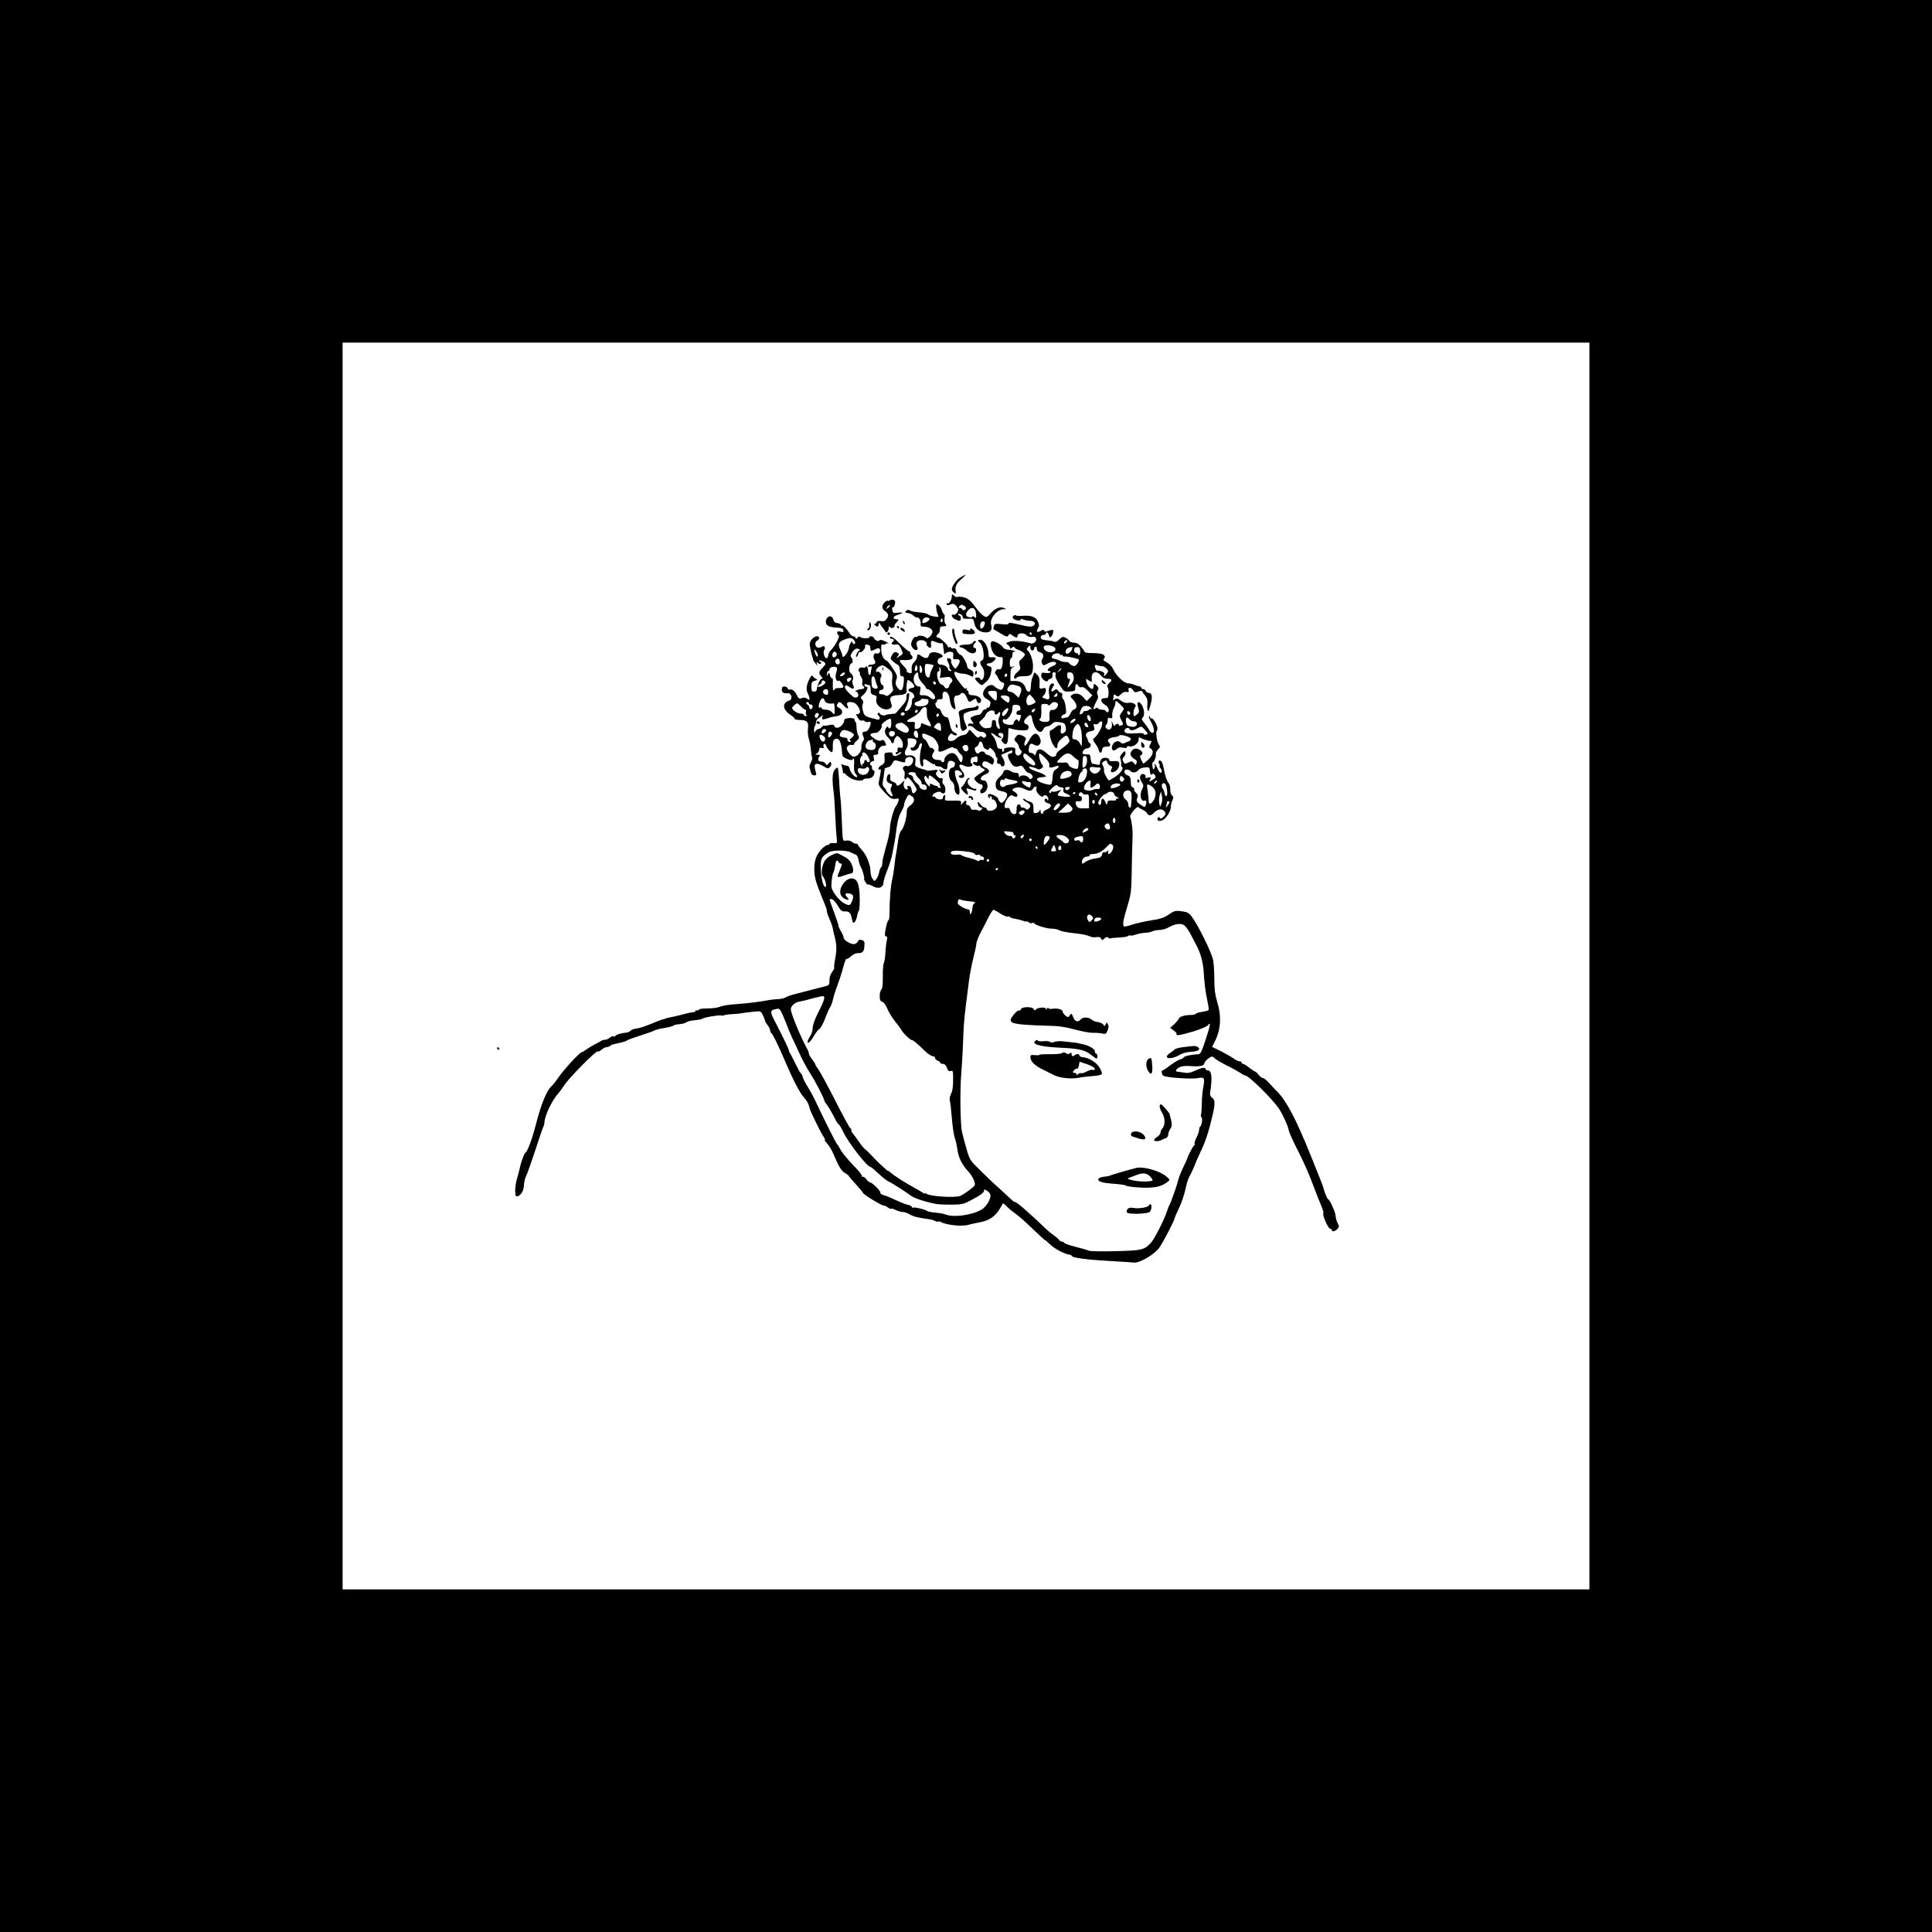 <?xml version="1.0" standalone="no"?>
<!DOCTYPE svg PUBLIC "-//W3C//DTD SVG 20010904//EN"
 "http://www.w3.org/TR/2001/REC-SVG-20010904/DTD/svg10.dtd">
<svg version="1.0" xmlns="http://www.w3.org/2000/svg"
 width="1500pt" height="1500pt" viewBox="0 0 1500 1500"
 preserveAspectRatio="xMidYMid meet">

<g transform="translate(0,1500) scale(0.1,-0.1)"
fill="#000000" stroke="none">
<path d="M0 7500 l0 -7500 7500 0 7500 0 0 7500 0 7500 -7500 0 -7500 0 0
-7500z m12340 0 l0 -4840 -4840 0 -4840 0 0 4840 0 4840 4840 0 4840 0 0
-4840z"/>
<path d="M7460 10519 c-33 -18 -70 -69 -70 -95 0 -6 7 -18 16 -25 14 -11 16
-10 14 6 -5 44 2 60 42 97 47 43 47 44 -2 17z"/>
<path d="M7390 10368 c-1 -26 -23 -61 -33 -51 -4 3 -7 1 -7 -5 0 -14 6 -14 35
-3 14 6 25 2 38 -12 9 -11 17 -25 17 -31 -1 -19 -24 -43 -37 -39 -25 9 -13
-24 12 -35 36 -17 45 -15 45 8 0 11 -4 20 -10 20 -5 0 -10 5 -10 10 0 7 6 7
20 0 10 -6 17 -16 15 -23 -4 -8 8 -12 39 -11 43 2 44 1 51 -34 8 -45 40 -71
87 -72 41 0 54 19 43 63 -12 45 46 115 95 117 l25 1 -25 10 c-29 12 -72 -9
-103 -48 -10 -13 -24 -23 -31 -23 -16 0 -53 35 -81 74 -36 52 -63 73 -99 80
-20 4 -40 4 -45 1 -5 -3 -17 2 -25 11 -15 14 -16 13 -16 -8z m110 -88 c0 -14
-23 -25 -28 -12 -2 7 -11 12 -19 12 -13 0 -13 3 -3 15 9 11 17 12 31 4 10 -5
19 -14 19 -19z m78 -44 c3 -36 2 -38 -12 -27 -9 8 -16 9 -16 4 0 -6 -11 -8
-25 -5 -29 5 -32 27 -8 54 28 32 57 19 61 -26z m68 -79 c-3 -18 -16 -37 -27
-37 -14 0 -11 48 4 53 16 6 26 0 23 -16z"/>
<path d="M6907 10338 c-9 -5 -17 -6 -17 -2 0 4 -9 -1 -20 -11 -25 -23 -26 -50
-2 -67 30 -21 34 -36 17 -61 -12 -18 -22 -23 -45 -19 -21 3 -32 0 -36 -12 -3
-9 -11 -13 -18 -10 -6 3 -2 -2 9 -11 19 -15 20 -15 27 7 3 13 6 18 7 12 1 -6
10 -21 20 -33 11 -13 22 -28 24 -34 6 -18 27 2 27 26 0 15 3 18 8 9 5 -7 16
-10 25 -6 9 3 15 10 12 14 -3 5 5 18 17 29 12 12 16 22 10 22 -7 1 -16 2 -22
3 -23 3 -13 22 17 31 48 16 50 24 5 18 -36 -5 -40 -3 -44 21 -3 14 -2 23 2 21
8 -5 20 18 20 40 0 18 -23 25 -43 13z m3 -42 c0 -2 -7 -9 -15 -16 -13 -11 -14
-10 -9 4 5 14 24 23 24 12z"/>
<path d="M7269 10302 c-3 -18 4 -59 13 -75 9 -17 6 -18 -26 -14 -20 3 -43 10
-51 17 -8 7 -41 14 -72 16 -32 3 -61 8 -66 13 -11 11 -37 3 -37 -10 0 -5 9 -9
20 -9 12 0 30 -9 42 -20 12 -10 24 -17 28 -15 13 8 30 -21 28 -46 -3 -21 1
-24 29 -25 34 0 63 -19 63 -39 0 -22 -39 -61 -48 -48 -10 15 -60 24 -68 12 -3
-5 -9 -7 -14 -4 -13 8 -42 -44 -35 -65 3 -10 12 -23 20 -30 19 -16 38 -3 26
17 -4 9 -6 24 -4 34 6 23 55 26 73 4 7 -8 9 -15 5 -15 -4 0 -2 -7 5 -15 17
-20 32 -19 29 3 -4 41 -1 43 37 27 20 -8 40 -12 45 -9 5 3 10 -3 11 -13 0 -10
2 -22 3 -28 2 -5 3 -19 4 -29 1 -16 4 -17 13 -8 16 16 58 15 59 0 1 -7 0 -21
-1 -31 -1 -13 4 -18 17 -16 34 6 43 -9 25 -41 -9 -17 -20 -30 -24 -30 -13 0
-40 49 -33 60 7 11 -22 27 -31 17 -3 -3 0 -16 7 -29 7 -12 12 -29 10 -37 -1
-8 3 -18 11 -22 10 -7 9 -9 -4 -9 -10 0 -18 7 -18 15 0 17 -30 35 -59 35 -29
0 -29 45 -1 53 28 7 25 20 -7 34 -42 17 -77 10 -81 -15 -4 -25 -28 -28 -56 -7
-27 20 -36 19 -36 -5 0 -10 -10 -28 -22 -40 -16 -15 -21 -30 -20 -56 2 -30 0
-35 -13 -30 -9 3 -19 6 -21 6 -2 0 -4 6 -4 13 0 8 -9 22 -21 33 -11 10 -25 26
-30 35 -7 15 -3 16 36 14 52 -2 74 14 51 38 -8 8 -12 17 -9 21 4 3 1 6 -5 6
-6 0 -37 26 -69 57 -54 54 -83 72 -83 52 0 -5 7 -9 15 -9 17 0 20 -16 5 -25
-18 -11 0 -25 24 -19 19 4 26 -1 40 -29 20 -44 21 -42 -11 -63 -26 -16 -27
-16 -14 0 13 15 13 19 0 27 -20 12 -32 7 -46 -22 -12 -21 -10 -26 11 -45 14
-12 31 -24 38 -26 7 -3 14 -20 15 -39 1 -19 2 -37 2 -41 1 -5 8 -8 16 -8 12 0
15 -10 12 -42 -5 -71 -23 -86 -52 -42 -13 21 -14 31 -6 56 10 28 7 37 -26 87
-20 31 -41 58 -46 60 -28 11 -44 42 -45 86 -1 37 2 46 13 41 8 -3 17 -1 20 4
3 5 13 7 23 4 9 -2 -1 4 -23 15 -24 12 -42 16 -46 10 -7 -13 -36 -2 -43 17 -6
14 -36 20 -36 6 0 -11 -64 -9 -72 3 -5 6 -12 4 -19 -5 -8 -11 -12 -12 -16 -2
-2 6 -11 12 -19 12 -7 0 -21 12 -31 28 -23 36 -50 62 -57 55 -3 -4 -6 -1 -6 5
0 6 -12 12 -27 14 -19 2 -29 10 -33 28 -8 33 -44 33 -55 0 -12 -39 11 -59 72
-62 46 -2 58 -7 61 -21 3 -15 -1 -17 -22 -11 -19 5 -26 2 -26 -9 0 -8 5 -17
11 -19 14 -5 -24 -78 -58 -114 -13 -13 -23 -32 -23 -44 0 -11 -6 -20 -14 -20
-16 0 -29 51 -16 64 5 5 6 14 3 22 -4 10 -9 10 -23 2 -9 -6 -25 -8 -34 -5 -20
8 -21 46 -1 53 8 4 15 12 15 20 0 23 -37 16 -58 -11 -17 -21 -18 -31 -10 -72
5 -27 12 -55 15 -63 4 -8 6 -17 5 -20 0 -3 8 -17 19 -30 15 -20 18 -21 12 -5
-6 17 -5 18 9 7 11 -9 18 -10 23 -2 3 5 1 10 -4 10 -6 0 -11 4 -11 9 0 5 11 4
25 -2 31 -15 31 -22 0 -53 -29 -29 -31 -41 -8 -66 10 -11 12 -18 4 -18 -14 0
-36 -47 -40 -87 0 -7 -10 -13 -21 -13 -17 0 -20 7 -20 39 0 34 3 40 28 46 18
5 22 9 12 12 -8 3 -20 12 -27 20 -10 13 -14 10 -28 -18 -24 -45 -28 -84 -14
-111 7 -13 13 -31 14 -40 1 -15 -1 -15 -18 -3 -13 9 -27 11 -42 5 -20 -8 -25
-4 -39 24 -16 33 -40 51 -56 41 -4 -3 -10 2 -14 10 -3 8 -15 15 -26 15 -15 0
-20 -7 -20 -25 0 -23 16 -31 52 -27 3 1 11 -5 17 -12 13 -16 4 -46 -14 -46 -6
0 -19 -8 -28 -18 -22 -24 -6 -61 40 -92 18 -12 33 -26 33 -31 0 -5 18 -9 41
-9 54 0 69 -17 62 -67 -3 -23 0 -58 7 -79 7 -21 14 -60 16 -86 2 -27 6 -53 9
-58 3 -5 0 -22 -8 -37 -8 -15 -13 -32 -12 -38 2 -5 6 -22 9 -37 5 -20 13 -28
27 -28 16 0 19 4 14 21 -4 12 -8 32 -10 45 -3 31 24 32 70 4 30 -19 35 -19 49
-5 8 9 13 22 9 31 -5 12 -7 12 -19 -3 -12 -16 -15 -16 -23 -3 -6 8 -16 15 -23
16 -32 2 -36 5 -34 22 0 9 6 20 11 24 6 4 -1 8 -15 8 -22 1 -23 2 -7 11 9 5
17 18 17 29 0 13 5 17 20 13 15 -4 19 -2 14 10 -3 8 -1 18 5 21 5 4 12 -3 16
-14 7 -22 32 -50 45 -50 4 0 7 21 6 46 -1 33 3 48 14 54 34 18 53 -18 58 -106
2 -27 8 -34 40 -47 20 -8 39 -11 40 -6 10 25 17 3 13 -42 -2 -37 1 -55 14 -69
9 -10 13 -20 8 -23 -13 -8 -52 37 -56 64 -3 15 -11 24 -23 24 -10 1 -25 5 -33
9 -10 7 -11 3 -5 -15 4 -13 8 -32 8 -41 0 -9 3 -15 7 -12 4 2 9 1 11 -3 1 -5
17 -18 35 -30 32 -23 97 -31 107 -15 3 5 15 8 28 7 13 -1 31 5 41 13 18 16 23
52 7 52 -5 0 -10 9 -10 20 0 11 -4 20 -10 20 -5 0 -7 7 -4 15 4 8 12 15 20 15
10 0 13 7 8 25 -5 21 -3 25 16 25 15 0 20 5 18 18 -4 24 19 52 43 52 22 0 23
4 9 31 -8 14 -15 17 -27 10 -16 -9 -49 6 -80 35 -14 13 3 24 38 24 21 0 54 44
44 59 -5 10 49 51 68 51 10 0 9 -68 -2 -74 -5 -4 -12 0 -14 6 -4 10 -8 9 -16
-2 -17 -24 -13 -49 14 -76 14 -14 25 -29 25 -34 0 -6 5 -10 10 -10 6 0 10 6
10 13 0 7 6 21 13 31 12 16 14 16 35 -4 13 -13 22 -33 22 -51 0 -26 -3 -29
-20 -24 -18 6 -25 -3 -21 -27 0 -5 -4 -8 -10 -8 -5 0 -7 -5 -3 -11 4 -8 9 -8
17 0 6 6 16 11 21 11 19 -1 -27 -30 -46 -30 -10 0 -18 7 -18 16 0 11 -8 14
-32 12 -32 -3 -33 -4 -30 -44 2 -34 -1 -42 -23 -54 -14 -7 -25 -20 -25 -27 0
-8 5 -11 11 -7 12 7 11 -3 -8 -98 -4 -22 4 -36 46 -81 44 -47 55 -53 82 -49
29 4 31 3 24 -19 -4 -13 -13 -31 -20 -39 -15 -17 -45 -126 -45 -164 0 -30 -14
-96 -41 -187 -10 -36 -19 -77 -19 -92 0 -14 -4 -28 -9 -31 -5 -3 -12 -20 -15
-38 -4 -18 -13 -42 -21 -52 -15 -20 -15 -20 -30 0 -8 10 -15 34 -16 52 -2 36
-2 37 -13 72 -13 43 -30 74 -58 105 -16 17 -28 33 -28 38 0 4 -7 7 -16 7 -8 0
-22 6 -29 14 -8 7 -27 12 -42 10 -33 -4 -30 -16 -37 157 -3 69 -7 147 -11 173
-3 27 -8 89 -10 139 -3 50 -8 93 -11 96 -3 4 -14 -4 -24 -17 -19 -23 -21 -78
-5 -192 2 -19 7 -93 10 -165 3 -71 8 -149 11 -172 5 -41 5 -41 -26 -39 -16 1
-30 -1 -30 -6 0 -4 -6 -8 -12 -8 -22 -1 -65 -43 -86 -85 -13 -27 -20 -59 -20
-99 1 -70 11 -105 67 -241 25 -60 31 -77 31 -91 0 -8 9 -33 19 -57 11 -23 22
-55 26 -72 3 -16 10 -48 16 -70 16 -62 16 -106 3 -170 -6 -33 -10 -63 -7 -68
2 -4 -5 -19 -16 -33 -13 -17 -21 -41 -21 -65 0 -37 -2 -39 -42 -49 -24 -6 -68
-17 -98 -25 -30 -8 -84 -22 -120 -31 -36 -9 -71 -21 -79 -27 -7 -6 -32 -12
-55 -14 -22 -1 -52 -4 -66 -6 -71 -14 -175 -27 -260 -33 -52 -3 -106 -11 -120
-17 -30 -12 -59 -16 -122 -17 -26 0 -49 -4 -53 -10 -4 -6 -11 -8 -16 -5 -5 4
-9 2 -9 -4 0 -5 -8 -10 -17 -10 -10 0 -36 -5 -58 -11 -22 -6 -60 -16 -85 -21
-45 -9 -71 -15 -80 -20 -3 -1 -9 -3 -15 -4 -5 -1 -21 -6 -35 -12 -96 -40 -139
-55 -170 -59 -19 -2 -39 -10 -45 -17 -5 -6 -19 -13 -30 -14 -42 -4 -80 -15
-86 -25 -4 -6 -11 -8 -17 -4 -6 3 -17 -1 -26 -10 -9 -8 -26 -16 -38 -17 -13 0
-25 -4 -28 -7 -3 -3 -23 -14 -45 -25 -22 -11 -54 -30 -71 -42 -17 -13 -34 -23
-39 -23 -14 0 -144 -142 -179 -195 -18 -27 -43 -59 -56 -70 -34 -30 -77 -134
-115 -279 -32 -125 -68 -225 -86 -236 -10 -7 -35 -76 -43 -117 -3 -15 -12 -50
-20 -77 -9 -27 -16 -71 -16 -98 0 -41 3 -48 18 -46 26 5 50 46 50 89 1 21 8
51 16 66 8 16 41 107 72 203 31 96 60 180 64 185 3 6 7 19 7 31 3 55 60 174
111 229 10 11 30 39 45 62 34 53 244 266 256 259 5 -3 19 3 31 14 13 11 30 20
40 20 9 0 20 4 26 9 5 6 20 12 34 15 14 3 39 9 55 12 17 4 35 10 41 15 6 5 53
22 105 39 52 16 102 34 111 40 9 5 45 14 79 19 34 6 65 14 68 18 3 5 24 10 46
11 22 2 46 9 53 14 7 6 29 13 50 15 56 6 66 8 77 15 16 10 120 27 141 24 10
-2 23 -1 29 2 5 3 31 7 56 8 26 1 62 4 80 8 19 3 59 8 90 11 56 6 56 6 73 -29
9 -19 16 -38 16 -43 0 -4 9 -19 20 -33 11 -14 20 -33 20 -42 0 -10 4 -18 8
-18 8 0 61 -109 112 -230 53 -125 111 -237 139 -267 26 -29 41 -56 47 -88 3
-19 87 -190 106 -217 11 -16 16 -28 12 -28 -4 0 1 -9 11 -20 18 -20 39 -52 51
-80 49 -113 65 -139 93 -156 17 -10 31 -21 31 -24 0 -3 25 -32 55 -65 30 -33
55 -63 55 -67 0 -10 144 -98 161 -98 8 0 23 -7 33 -15 10 -8 22 -12 26 -10 5
3 21 -2 36 -10 16 -8 40 -15 53 -15 13 0 38 -8 55 -19 28 -17 62 -25 149 -37
15 -2 36 -8 46 -13 10 -6 21 -8 24 -5 3 3 14 1 25 -5 42 -23 164 -35 209 -21
16 5 54 13 85 19 90 16 137 54 185 149 1 2 14 -9 30 -25 15 -16 46 -41 68 -57
22 -16 60 -48 85 -72 117 -111 142 -134 146 -134 3 0 15 -10 27 -23 39 -40
124 -86 165 -89 6 -1 12 -4 12 -8 0 -15 113 -30 288 -40 101 -6 187 -11 190
-12 40 -10 154 54 200 111 26 33 122 217 122 234 0 4 16 40 35 80 19 39 41
105 49 146 9 40 22 84 31 97 8 13 24 47 36 76 11 29 33 80 49 113 41 85 66
163 95 290 20 84 19 118 -4 132 -12 8 -18 21 -16 35 19 127 13 178 -20 178 -8
0 -15 5 -15 10 0 16 -31 11 -80 -12 -43 -20 -59 -22 -105 -13 -11 2 -26 4 -32
4 -22 2 -14 20 15 35 18 9 46 12 85 9 67 -6 107 2 107 20 0 14 39 50 57 53 7
1 16 -3 20 -10 5 -7 46 -32 93 -56 47 -23 97 -51 112 -61 14 -11 31 -19 36
-19 27 0 221 -192 265 -263 30 -46 68 -132 73 -163 3 -18 32 -82 91 -198 30
-60 75 -163 99 -230 25 -67 54 -140 65 -164 10 -24 17 -48 13 -53 -8 -14 38
-119 54 -119 6 0 12 -4 12 -10 0 -16 26 -11 43 8 15 16 15 21 2 46 -8 16 -15
40 -15 54 0 27 -47 132 -60 132 -5 0 -31 65 -36 90 -1 7 -17 48 -94 240 -117
290 -190 430 -264 505 -17 17 -46 47 -64 68 -18 20 -39 37 -47 37 -7 0 -22 11
-33 25 -11 14 -23 25 -27 25 -4 0 -24 14 -45 30 -21 17 -43 30 -49 30 -6 0
-11 5 -11 10 0 6 -7 10 -17 10 -9 0 -30 10 -47 23 -17 12 -61 37 -98 56 l-68
33 20 38 c49 96 55 196 20 312 -16 54 -22 98 -22 173 0 55 -4 122 -9 149 -11
60 -118 276 -169 343 -21 27 -34 33 -84 39 -39 5 -51 2 -91 -26 -38 -26 -66
-35 -139 -46 -50 -8 -116 -23 -146 -33 -30 -10 -58 -17 -62 -14 -15 8 -8 49
24 154 30 99 32 114 35 294 2 105 4 215 6 245 3 49 -5 119 -18 160 -5 17 55
86 64 73 3 -5 19 -14 34 -21 15 -6 30 -19 33 -27 8 -21 33 -19 53 4 24 27 58
35 76 17 20 -19 19 -29 -4 -50 -14 -13 -21 -14 -26 -6 -6 9 -10 9 -16 -1 -11
-19 10 -29 35 -18 30 14 66 70 66 102 0 14 5 38 12 53 10 21 10 28 -2 38 -9 6
-15 26 -14 46 1 20 -6 44 -16 55 -10 11 -23 49 -30 85 -6 36 -16 71 -22 77
-16 19 -30 5 -18 -18 6 -10 7 -19 3 -19 -4 0 -2 -5 5 -12 14 -14 16 -38 2 -38
-5 0 -16 16 -24 35 -8 19 -18 35 -21 35 -3 0 -3 -4 0 -10 3 -5 2 -17 -3 -26
-8 -14 -10 -11 -14 15 -2 17 -2 31 1 31 11 0 30 51 25 65 -3 7 4 23 16 35 17
17 19 24 9 36 -16 19 -29 103 -17 110 4 3 5 17 2 32 -8 32 -39 74 -48 65 -3
-3 -6 -1 -6 5 0 7 -4 12 -9 12 -6 0 1 -19 14 -42 27 -47 32 -88 12 -88 -8 0
-19 10 -25 23 -6 12 -23 36 -37 53 -23 28 -24 34 -11 46 17 18 7 82 -18 106
-22 23 -31 7 -19 -32 9 -29 8 -37 -6 -50 -10 -9 -21 -16 -24 -16 -12 0 -7 56
6 69 18 18 -17 42 -53 34 -20 -3 -37 2 -59 18 -25 18 -33 20 -46 9 -15 -13
-16 -11 -6 39 1 2 8 -2 16 -9 13 -11 19 -9 37 9 13 15 29 21 43 19 18 -4 21
-1 17 14 -6 25 20 24 36 -2 10 -16 16 -18 39 -9 18 6 29 7 31 1 2 -6 12 -21
23 -33 15 -18 20 -35 17 -69 -2 -25 0 -46 5 -47 4 -2 7 -2 7 0 0 1 6 22 13 47
16 57 12 90 -13 90 -10 0 -20 7 -24 15 -3 8 -12 15 -21 15 -8 0 -15 5 -15 10
0 6 -4 10 -9 10 -5 0 -22 5 -38 11 -15 7 -41 13 -57 14 -32 2 -94 63 -115 113
-7 16 -28 38 -46 48 -27 14 -32 21 -23 31 8 10 8 17 -1 26 -12 12 -34 16 -108
17 -24 0 -43 5 -43 10 0 4 -12 22 -26 39 -18 21 -35 31 -54 31 -16 0 -33 6
-37 14 -4 7 -18 18 -31 25 -19 10 -26 8 -48 -14 -14 -14 -30 -22 -37 -18 -7 4
-28 8 -47 10 -19 2 -41 5 -47 8 -21 7 -15 35 7 35 11 0 20 5 20 10 0 19 18 10
24 -12 4 -18 8 -20 18 -10 15 15 21 52 9 52 -6 0 -21 -4 -35 -9 -17 -7 -26 -7
-29 2 -3 9 -10 9 -27 -1 -28 -17 -38 -7 -21 20 10 15 10 26 1 48 -16 39 -48
53 -114 49 -31 -2 -57 -1 -59 3 -1 4 -8 3 -16 -2 -12 -7 -12 -12 -3 -23 13
-15 65 -21 56 -6 -3 5 7 4 21 -1 15 -6 39 -10 55 -10 34 0 47 -26 20 -40 -14
-8 -37 -6 -82 5 -87 21 -108 24 -108 12 0 -5 -21 -7 -54 -3 -49 5 -54 4 -60
-16 -3 -12 -4 -22 -3 -23 1 0 26 -15 54 -32 46 -28 54 -30 62 -16 8 15 11 14
32 -1 29 -20 39 -20 39 -2 0 22 49 26 69 5 11 -12 26 -17 43 -14 18 4 28 0 32
-12 8 -21 -20 -45 -43 -38 -60 18 -128 24 -160 14 -33 -11 -34 -12 -15 -26 10
-8 18 -19 16 -25 -2 -7 4 -6 13 2 13 11 18 11 24 1 5 -7 14 -13 22 -14 8 -2
25 -10 38 -19 21 -15 23 -19 10 -35 -8 -10 -20 -23 -28 -29 -10 -8 -11 -18 -4
-40 8 -25 6 -31 -17 -51 -15 -12 -27 -29 -27 -37 0 -18 13 -21 22 -6 3 6 28
10 55 10 58 0 70 14 70 83 0 43 -23 105 -44 119 -7 5 -5 13 7 25 16 16 17 16
17 -5 0 -13 6 -22 15 -22 8 0 15 7 15 15 0 8 5 15 10 15 6 0 10 -9 10 -19 0
-12 9 -21 25 -25 26 -7 32 -29 16 -55 -6 -9 -6 -22 0 -33 9 -17 11 -17 42 0
33 18 67 18 67 0 0 -5 -13 -15 -30 -21 -32 -12 -49 -37 -24 -37 8 0 12 -4 9
-10 -3 -5 -20 -7 -38 -5 -28 5 -32 3 -33 -19 -2 -27 46 -62 53 -38 3 6 11 12
19 12 12 0 19 19 15 43 0 4 6 7 15 7 11 0 13 -6 9 -20 -4 -13 6 -38 30 -75 35
-55 36 -56 79 -54 38 2 44 5 44 26 0 32 11 42 23 20 6 -11 17 -16 28 -12 11 3
28 -7 49 -30 l33 -34 -22 -22 -22 -22 -24 27 c-26 31 -64 40 -90 21 -15 -11
-15 -14 8 -37 31 -32 36 -68 10 -75 -11 -3 -25 -18 -31 -34 -7 -16 -18 -29
-25 -29 -8 0 -20 -3 -29 -6 -10 -4 -16 -1 -16 9 0 8 9 17 20 20 19 5 20 10 14
59 -4 29 -13 56 -20 60 -6 5 -10 17 -7 28 3 12 0 20 -7 20 -7 0 -18 8 -25 17
-11 15 -15 15 -29 4 -24 -20 -31 -6 -13 23 13 19 14 25 3 29 -22 9 -39 -36
-31 -82 7 -43 1 -48 -39 -32 -17 7 -17 8 -2 23 9 9 16 26 16 38 0 19 -4 21
-25 16 -25 -6 -26 -5 -24 39 2 35 -2 50 -19 67 -21 21 -21 21 -28 2 -3 -10 -8
-26 -12 -34 -3 -8 -6 -26 -7 -40 -3 -54 -6 -60 -20 -60 -8 0 -17 11 -21 24 -9
37 -39 59 -81 59 l-38 0 0 48 c0 38 4 50 20 59 19 9 19 10 -2 4 -21 -5 -23 -2
-23 30 0 20 5 36 10 36 6 0 10 11 10 25 0 14 5 25 12 25 28 0 -5 13 -38 15
-21 1 -40 8 -45 17 -13 24 -75 57 -89 48 -18 -11 -4 -76 23 -103 12 -12 31
-20 43 -19 18 3 20 -2 19 -35 -2 -46 -12 -66 -31 -59 -17 7 -39 -30 -23 -39 5
-4 15 -18 20 -32 5 -14 18 -27 29 -30 16 -4 19 -11 14 -27 -10 -33 -20 -39
-45 -24 -13 7 -26 16 -29 19 -14 19 -47 12 -68 -13 -30 -35 -25 -69 11 -86 15
-7 27 -19 27 -27 0 -23 -12 -45 -21 -39 -5 3 -9 0 -9 -5 0 -6 -5 -10 -12 -8
-7 1 -17 -8 -23 -20 -5 -13 -17 -23 -27 -23 -9 0 -29 -5 -43 -12 -24 -11 -25
-12 -9 -36 16 -24 16 -25 -4 -20 -13 4 -23 0 -26 -9 -5 -11 -2 -13 9 -9 10 3
27 -5 43 -21 16 -16 36 -26 48 -25 27 4 52 -24 36 -40 -8 -8 -15 -8 -25 0 -10
9 -16 9 -25 0 -9 -9 -19 -3 -43 25 -32 37 -32 37 -43 15 -7 -15 -22 -24 -41
-26 -17 -2 -40 -14 -52 -27 -23 -24 -63 -25 -63 -1 0 22 26 50 34 38 8 -13 36
-16 36 -4 0 4 -10 12 -22 17 -17 8 -25 24 -34 65 -6 34 -15 54 -23 52 -16 -3
-36 18 -45 46 -4 12 -13 22 -21 22 -17 0 -32 43 -16 48 6 2 9 8 5 13 -3 5 7 9
21 9 15 0 25 5 24 13 -4 29 2 47 15 47 22 0 36 -24 42 -71 3 -24 13 -50 22
-56 21 -17 25 -11 15 29 -12 44 -6 68 17 68 10 0 22 5 25 10 13 21 37 9 51
-25 16 -40 17 -40 48 -20 22 15 24 14 29 -5 6 -23 25 -27 33 -5 9 22 -21 45
-61 47 -27 1 -35 5 -35 20 0 10 -5 18 -11 18 -5 0 -7 5 -3 12 4 6 3 8 -4 4
-11 -7 -15 -4 -62 58 -35 46 -41 83 -11 66 11 -5 31 -10 46 -10 14 0 38 -6 53
-14 27 -14 28 -13 30 10 1 18 -5 27 -23 34 -14 5 -25 15 -25 21 0 26 -35 89
-52 95 -11 3 -23 17 -29 31 -6 16 -15 23 -24 19 -8 -3 -17 -1 -20 5 -4 5 -11
7 -16 4 -5 -4 -9 -2 -9 3 0 14 -62 72 -77 72 -17 0 -17 15 2 30 8 6 13 22 12
33 -1 13 4 23 13 23 8 1 21 2 29 3 11 1 11 4 2 15 -7 8 -10 29 -8 45 3 17 2
31 -2 31 -4 0 -13 15 -19 34 -11 31 -40 56 -43 38z m-52 -108 c4 -11 -46 -39
-54 -30 -3 2 -2 13 1 24 7 21 47 25 53 6z m99 -21 c-10 -10 -19 5 -10 18 6 11
8 11 12 0 2 -7 1 -15 -2 -18z m694 -93 c0 -5 -2 -10 -4 -10 -3 0 -8 5 -11 10
-3 6 -1 10 4 10 6 0 11 -4 11 -10z m-1383 -46 c15 -15 17 -34 3 -34 -5 0 -10
5 -10 11 0 23 -26 -10 -28 -36 -3 -39 -52 -100 -52 -64 0 6 -7 26 -16 45 -20
42 -14 60 28 77 41 17 59 17 75 1z m1653 -19 c-7 -9 -15 -13 -17 -11 -7 7 7
26 19 26 6 0 6 -6 -2 -15z m-1524 -36 c1 -8 2 -19 3 -26 1 -8 10 -7 32 4 26
13 33 13 40 2 10 -17 -8 -40 -27 -32 -19 7 -30 -25 -15 -49 15 -24 6 -38 -25
-38 -13 0 -24 -5 -24 -11 0 -6 7 -8 16 -5 13 5 15 2 10 -16 -3 -13 -6 -29 -6
-35 0 -7 -4 -13 -10 -13 -5 0 -10 13 -10 29 0 17 -4 33 -10 36 -5 3 -10 2 -10
-3 0 -6 -9 -8 -21 -5 -25 7 -43 -15 -27 -34 6 -7 8 -13 4 -13 -4 0 1 -11 10
-25 9 -13 13 -33 9 -44 -3 -10 -1 -22 5 -26 18 -11 11 -25 -12 -25 -23 0 -63
-20 -42 -20 7 0 14 -9 17 -19 6 -25 -20 -36 -41 -19 -37 30 -62 60 -62 73 0
19 10 19 38 -1 29 -20 39 -12 25 19 -6 13 -7 30 -3 37 10 16 2 41 -18 56 -16
11 -8 74 9 74 13 0 11 34 -2 47 -8 8 -6 18 6 36 19 30 37 38 56 26 8 -5 9 -9
3 -9 -6 0 -16 -11 -22 -25 -6 -14 -8 -25 -3 -25 5 0 11 10 14 22 4 12 9 19 13
16 10 -11 47 29 41 45 -3 9 2 13 16 12 12 -1 23 -8 23 -16z m1427 -2 c28 -20
1 -47 -40 -40 -29 5 -50 33 -35 47 10 11 58 6 75 -7z m140 -17 c-6 -24 -39
-45 -47 -31 -10 16 5 40 27 44 12 2 23 5 24 6 0 0 -1 -8 -4 -19z m64 -12 c1
-15 -2 -30 -7 -33 -6 -4 -10 -1 -10 4 0 6 -7 11 -15 11 -8 0 -15 8 -15 18 0
23 4 28 27 28 12 0 19 -9 20 -28z m-2037 -37 c0 -23 -20 1 -25 30 -4 23 -4 23
10 5 8 -11 15 -27 15 -35z m145 19 c10 -16 -16 -43 -28 -31 -11 11 -2 41 12
41 5 0 13 -5 16 -10z m1735 -13 c0 -4 5 -5 10 -2 6 3 10 2 10 -3 0 -6 6 -9 13
-9 25 2 107 -16 113 -24 3 -5 -3 -19 -12 -32 -15 -20 -22 -22 -41 -13 -13 6
-23 14 -23 19 0 4 -11 7 -25 7 -14 0 -33 4 -43 9 -9 6 -29 12 -45 16 -24 5
-26 8 -17 25 10 19 60 25 60 7z m-1710 -58 c0 -14 -6 -19 -17 -17 -19 4 -25
29 -9 40 15 10 26 0 26 -23z m728 -24 c1 -1 -4 -15 -13 -31 -8 -16 -15 -37
-15 -46 0 -26 -27 -22 -34 5 -8 29 -8 72 0 80 6 6 52 -1 62 -8z m-328 -50 c8
-10 11 -30 7 -56 -3 -23 -1 -53 4 -66 7 -20 4 -28 -18 -49 -18 -17 -30 -21
-37 -14 -5 5 -20 10 -32 10 -16 0 -21 5 -19 18 1 9 10 16 19 16 17 -2 23 32 6
38 -15 5 -21 49 -9 64 12 14 -17 48 -33 38 -6 -4 -8 1 -6 12 2 10 14 24 27 31
21 10 29 9 51 -7 15 -11 33 -26 40 -35z m199 11 c-14 -15 -22 0 -13 26 7 22 7
22 14 3 4 -11 4 -24 -1 -29z m41 2 c0 -9 -4 -20 -10 -23 -6 -4 -10 9 -10 32 0
28 3 34 10 23 5 -8 10 -23 10 -32z m1394 30 c11 1 27 -8 37 -19 16 -19 16 -22
1 -40 -20 -23 -26 -24 -19 -5 4 10 -4 18 -24 25 -16 5 -29 7 -29 3 0 -13 -20
23 -20 37 0 9 6 11 18 6 9 -4 26 -7 36 -7z m-2061 -49 c-13 -33 -1 -75 17 -64
11 7 46 -43 36 -52 -3 -3 -19 -6 -36 -5 -16 0 -30 -4 -30 -9 0 -5 -4 -9 -8 -9
-5 0 -7 23 -6 50 2 30 0 48 -6 45 -5 -3 -13 7 -16 22 -7 25 -8 25 -15 8 -7
-19 -8 -18 -8 3 -1 12 4 22 9 22 6 0 10 6 10 14 0 16 40 26 55 14 6 -5 5 -20
-2 -39z m810 -6 l-6 -36 40 5 c31 5 42 2 51 -12 9 -14 8 -21 -3 -30 -8 -7 -15
-18 -15 -25 0 -19 -30 -27 -36 -10 -3 8 -14 17 -23 20 -32 10 -50 105 -20 105
4 0 5 7 2 17 -4 10 -2 14 5 9 6 -4 8 -21 5 -43z m937 33 c0 -2 -8 -10 -17 -17
-16 -13 -17 -12 -4 4 13 16 21 21 21 13z m-1682 -38 c-3 -7 -13 -15 -24 -17
-16 -3 -17 -1 -5 13 16 19 34 21 29 4z m572 -13 c0 -14 13 -39 30 -57 17 -17
30 -35 30 -39 0 -5 4 -9 10 -9 18 0 60 -43 60 -62 0 -22 -18 -23 -42 -1 -10 9
-32 16 -49 15 -30 -1 -31 0 -25 34 6 29 4 34 -12 34 -29 0 -49 53 -32 86 17
31 30 31 30 -1z m1204 1 c7 -29 -1 -53 -27 -79 -19 -19 -20 -19 -15 -1 3 10 9
27 13 37 5 11 3 17 -7 17 -12 0 -16 25 -9 48 1 1 10 2 20 2 12 0 21 -9 25 -24z
m214 -1 c14 -17 30 -25 51 -25 36 0 39 -10 11 -35 -13 -11 -17 -22 -11 -29 5
-6 8 -28 8 -48 -1 -35 -4 -38 -29 -38 -40 0 -36 -32 7 -56 11 -6 21 -21 23
-33 3 -21 -12 -29 -23 -11 -3 6 -17 10 -30 10 -13 0 -27 5 -30 10 -5 8 -11 7
-21 -1 -17 -14 -19 1 -4 31 6 11 15 29 20 40 7 13 7 27 1 37 -5 11 -5 23 2 34
8 13 7 21 -6 33 -21 21 -27 20 -27 -4 0 -43 -49 -5 -57 44 -3 17 -2 17 21 3
24 -16 24 -16 22 18 -4 50 39 62 72 20z m-728 6 c0 -6 -4 -13 -10 -16 -5 -3
-10 1 -10 9 0 9 5 16 10 16 6 0 10 -4 10 -9z m-1025 -38 c4 -16 10 -36 15 -45
11 -20 -1 -31 -24 -22 -17 7 -18 11 -20 61 -1 41 21 44 29 6z m-185 8 c0 -5
-6 -14 -14 -20 -10 -9 -15 -8 -19 3 -3 8 -1 17 6 20 19 7 27 7 27 -3z m-202
-29 c2 -6 -11 -18 -27 -27 -19 -9 -31 -11 -31 -5 0 6 7 13 15 16 8 4 15 13 15
21 0 16 22 13 28 -5z m672 -2 c26 -26 25 -38 -2 -42 -30 -4 -34 -24 -6 -31 23
-6 38 -47 17 -47 -5 0 -9 -14 -9 -32 0 -33 -24 -68 -47 -68 -11 0 -11 5 1 29
9 16 18 48 22 71 6 34 4 42 -7 38 -8 -3 -13 -15 -11 -31 2 -19 -8 -39 -40 -74
-23 -26 -43 -49 -44 -51 -1 -2 -18 -4 -38 -6 -19 -1 -38 -4 -41 -8 -9 -8 -45
2 -45 14 0 5 -5 6 -11 2 -8 -4 -8 -9 0 -17 20 -20 13 -40 -11 -33 -13 4 -30 9
-38 10 -40 9 -59 20 -65 39 -12 35 -13 61 -5 76 5 9 2 21 -7 30 -14 13 -13 17
9 36 26 22 44 66 26 62 -6 -1 -13 4 -16 12 -3 10 0 12 12 8 10 -4 22 -7 27 -7
5 0 9 -16 9 -35 0 -29 4 -36 25 -41 20 -5 24 -11 19 -29 -13 -51 57 -101 105
-76 17 10 18 15 10 41 -18 49 -6 60 66 64 35 2 56 13 54 29 -4 35 2 87 11 87
6 0 19 -9 30 -20z m185 1 c3 -5 1 -12 -4 -15 -5 -3 -11 1 -15 9 -6 16 9 21 19
6z m638 -26 c29 -8 34 -28 16 -68 l-11 -24 -24 23 c-12 13 -32 24 -44 24 -23
0 -26 22 -5 43 15 16 20 16 68 2z m-1473 -49 c0 -19 -4 -23 -20 -19 -30 8 -25
43 7 43 7 0 13 -11 13 -24z m1310 -28 c0 -45 -8 -47 -43 -10 -36 37 -34 48 8
48 34 0 35 -1 35 -38z m470 7 c0 -8 -7 -15 -16 -15 -14 0 -14 3 -4 15 7 8 14
15 16 15 2 0 4 -7 4 -15z m-170 -54 c0 -12 -52 -33 -61 -24 -14 15 -14 50 1
68 13 16 16 16 37 -9 13 -15 23 -31 23 -35z m-204 34 c4 -8 3 -22 0 -30 -5
-14 -10 -13 -36 6 -16 13 -30 26 -30 31 0 15 60 9 66 -7z m-1433 -25 c5 -18
34 -27 70 -21 4 0 7 -20 7 -46 0 -46 0 -46 -19 -25 -11 14 -30 22 -50 22 -17
0 -31 5 -31 11 0 6 -6 9 -13 6 -10 -4 -13 2 -9 21 9 49 36 68 45 32z m800 11
c5 -1 7 -11 5 -23 -3 -24 -42 -38 -85 -30 -31 6 -29 28 2 36 14 4 25 10 25 15
0 4 10 7 23 5 12 -1 26 -3 30 -3z m1509 -55 c17 -18 17 -20 -3 -47 -18 -26
-19 -30 -4 -58 19 -38 19 -38 -5 -44 -11 -3 -18 -1 -14 4 3 5 -1 9 -10 9 -8 0
-16 -6 -19 -12 -3 -8 -9 -3 -16 12 l-11 25 3 -28 c5 -35 -24 -55 -44 -31 -9
11 -9 18 -1 26 7 7 12 23 12 36 0 18 4 22 19 17 16 -5 19 -1 16 21 -1 14 4 38
11 53 8 14 14 34 14 45 0 16 2 17 18 5 9 -8 25 -22 34 -33z m-2432 24 c0 -5 7
-10 15 -10 17 0 20 -26 4 -35 -6 -4 -13 2 -16 14 -3 12 -9 21 -14 21 -5 0 -9
5 -9 10 0 6 5 10 10 10 6 0 10 -4 10 -10z m268 -15 c27 -31 47 -34 32 -5 -13
25 6 36 45 26 33 -8 67 -73 45 -86 -8 -5 -18 -7 -22 -4 -4 3 0 -9 10 -25 11
-21 22 -29 34 -25 9 2 19 0 23 -6 4 -6 15 -8 26 -5 23 7 25 -9 7 -48 -7 -15
-20 -27 -29 -27 -24 0 -29 -10 -17 -36 8 -18 8 -27 -3 -40 -7 -9 -12 -29 -11
-44 3 -37 -36 -81 -64 -74 -12 3 -28 19 -38 35 -14 24 -15 33 -5 45 7 9 21 13
31 11 10 -3 18 -1 18 5 0 5 10 18 22 28 20 16 21 21 10 44 -7 15 -12 42 -12
60 0 18 -3 36 -7 40 -5 4 -8 13 -8 19 0 19 -80 15 -80 -3 -2 -45 -64 -82 -78
-46 -4 11 -14 12 -41 6 -19 -4 -37 -6 -39 -4 -2 3 -10 -2 -17 -11 -7 -8 -18
-15 -26 -15 -7 0 -18 -8 -23 -17 -9 -16 -10 -15 -11 8 0 14 3 29 7 33 4 4 8
16 8 28 0 11 9 26 20 32 11 6 24 16 28 21 5 6 6 0 2 -12 -5 -18 -2 -21 17 -16
13 3 30 7 38 11 8 3 22 6 30 7 8 1 28 5 43 9 34 10 34 45 0 61 -16 8 -19 15
-12 28 13 23 21 21 47 -8z m1659 17 c21 -13 -8 -58 -35 -54 -22 3 -28 -15 -23
-69 2 -21 -17 -28 -52 -22 -27 5 -35 17 -19 27 5 3 8 29 7 58 -2 52 -2 53 26
53 16 0 29 -4 29 -10 0 -5 8 -2 17 8 19 19 31 21 50 9z m-1988 -27 c13 -14 28
-25 33 -25 6 0 8 -9 5 -20 -3 -10 0 -21 7 -24 6 -2 3 -5 -6 -5 -10 -1 -18 4
-18 9 0 6 -11 10 -25 10 -25 0 -65 27 -65 44 0 8 30 35 40 36 3 0 16 -12 29
-25z m1703 -10 c3 -16 0 -22 -11 -21 -8 0 -17 -7 -19 -16 -2 -13 3 -18 18 -18
18 0 20 -4 14 -22 -9 -30 -16 -36 -21 -20 -6 17 -33 -4 -33 -25 0 -18 -69 -12
-81 8 -9 16 -1 32 12 23 18 -11 59 45 59 81 0 31 3 34 29 33 22 -1 30 -7 33
-23z m549 -2 c8 -10 9 -14 2 -10 -6 4 -14 3 -18 -3 -3 -5 -15 -10 -26 -10 -10
0 -19 -4 -19 -9 0 -5 -7 -12 -16 -15 -12 -5 -14 -1 -8 17 3 12 11 28 16 35 15
17 53 15 69 -5z m-1275 -36 c-1 -25 5 -52 14 -61 14 -18 23 -46 14 -46 -3 0
-20 7 -39 14 -33 14 -35 14 -35 -3 0 -18 -18 -31 -42 -31 -6 0 -8 13 -6 28 4
27 2 29 -29 27 -45 -2 -41 9 15 38 26 13 53 36 60 51 7 14 21 26 31 26 15 0
18 -8 17 -43z m620 -2 c-19 -28 -36 -33 -36 -9 0 18 43 57 48 43 2 -5 -3 -21
-12 -34z m218 20 c-7 -16 -24 -21 -24 -6 0 8 7 13 27 20 1 1 0 -6 -3 -14z
m-910 -10 c-4 -8 -10 -12 -15 -9 -11 6 -2 24 11 24 5 0 7 -7 4 -15z m598 -9
c-3 -17 18 -18 30 -1 13 19 19 -3 7 -29 -9 -19 -10 -35 -2 -61 6 -19 7 -35 3
-35 -10 0 -24 19 -26 35 0 6 -2 16 -2 23 -1 6 -9 12 -17 12 -10 0 -15 -10 -15
-30 0 -21 -5 -30 -17 -31 -10 -1 -25 -2 -33 -3 -8 0 -23 9 -34 22 -18 23 -18
23 8 45 14 13 26 27 26 31 0 5 8 17 17 26 23 21 59 19 55 -4z m1053 -4 c0 -18
-20 -15 -23 4 -3 10 1 15 10 12 7 -3 13 -10 13 -16z m-2425 -27 c-10 -12 -15
-13 -21 -3 -11 17 11 42 24 29 7 -7 6 -15 -3 -26z m674 26 c3 -5 -1 -11 -9
-15 -15 -6 -29 7 -18 18 9 9 21 8 27 -3z m266 -10 c0 -6 -4 -13 -10 -16 -5 -3
-10 1 -10 9 0 9 5 16 10 16 6 0 10 -4 10 -9z m724 -33 c15 -82 64 -128 85 -82
6 14 19 24 30 24 11 0 28 9 38 19 15 16 27 19 60 14 36 -5 42 -9 47 -37 5 -23
2 -34 -10 -43 -24 -17 -34 -7 -27 27 7 36 -12 40 -47 10 -13 -11 -27 -20 -32
-20 -15 0 -8 -60 12 -100 23 -45 40 -52 40 -16 0 15 12 34 31 50 38 32 43 32
57 2 12 -26 11 -28 -75 -94 -12 -9 -22 -23 -23 -29 0 -7 -2 -13 -4 -13 -2 0
-11 -3 -19 -6 -8 -3 -30 9 -52 29 -42 39 -72 39 -81 0 -5 -18 -9 -21 -15 -11
-5 7 -16 13 -26 13 -14 0 -17 8 -16 29 3 39 16 51 40 35 44 -27 71 21 38 68
-21 30 -47 19 -74 -33 -13 -24 -28 -44 -32 -44 -10 0 -7 29 4 46 8 13 -8 28
-40 38 -15 5 -25 1 -37 -16 -14 -20 -14 -23 4 -40 11 -10 20 -25 20 -33 0 -7
6 -20 14 -27 11 -11 11 -17 1 -31 -18 -25 -46 -11 -43 21 3 22 -1 27 -22 29
-36 3 -72 -6 -65 -17 3 -5 1 -12 -5 -15 -6 -4 -9 -1 -8 6 2 7 -3 14 -9 15 -7
1 -17 2 -22 3 -4 0 -11 17 -14 37 -4 20 -16 47 -28 60 -27 29 -14 31 21 4 14
-11 32 -20 40 -19 12 0 11 2 -2 10 -24 13 -23 29 2 29 22 0 28 -28 9 -47 -7
-7 -5 -15 7 -27 26 -27 39 -13 41 45 2 71 1 69 16 64 43 -15 124 -21 136 -9
13 13 8 37 -10 41 -25 7 -24 27 3 53 29 27 34 26 42 -12z m454 3 c3 -16 -1
-22 -10 -19 -7 3 -15 15 -16 27 -3 16 1 22 10 19 7 -3 15 -15 16 -27z m302 -6
c7 -8 21 -15 31 -15 23 0 34 -17 20 -34 -8 -9 -22 -11 -44 -7 -27 6 -32 12
-35 39 -3 34 8 41 28 17z m-420 -3 c0 -4 -9 -13 -20 -20 -22 -13 -27 -3 -8 16
14 14 28 16 28 4z m206 -42 c-6 -31 -42 -89 -64 -103 -9 -6 -6 -16 12 -40 13
-18 26 -41 27 -51 5 -25 21 -27 25 -3 3 25 9 30 39 30 27 0 33 15 13 35 -17
17 3 34 44 39 17 2 35 7 38 12 8 14 90 -11 90 -26 0 -8 -8 -16 -17 -19 -10 -3
-25 -9 -34 -14 -11 -6 -21 -3 -31 7 -19 19 -53 4 -63 -28 -10 -32 10 -46 34
-25 14 13 28 16 50 11 21 -4 31 -3 31 5 0 7 7 10 16 6 27 -10 74 21 74 50 0
20 3 24 13 17 13 -11 67 -27 80 -25 10 3 9 -6 -4 -30 -9 -17 -8 -23 5 -30 27
-15 19 -52 -20 -87 -19 -18 -36 -31 -38 -29 -23 37 -30 62 -18 65 20 7 14 29
-12 43 -29 15 -51 9 -65 -19 -11 -20 0 -39 35 -59 9 -5 12 -15 8 -27 -7 -17
-8 -17 -20 0 -12 16 -18 17 -39 7 -33 -15 -32 -15 -45 7 -7 15 -6 23 6 35 8 9
14 24 12 33 -3 15 -6 14 -25 -6 -16 -17 -20 -29 -14 -45 5 -11 7 -29 6 -38 -2
-10 1 -20 6 -23 16 -11 -13 -51 -57 -79 -25 -16 -46 -27 -47 -25 -25 36 -38
63 -35 77 1 9 -3 26 -9 38 -10 17 -8 22 8 33 18 10 21 9 26 -8 3 -11 14 -23
24 -26 15 -5 17 -10 9 -24 -11 -22 -4 -32 18 -24 25 8 42 34 42 60 0 23 -10
27 -58 23 -13 -1 -21 4 -20 10 4 16 -41 23 -58 9 -8 -6 -14 -20 -14 -31 0 -16
-5 -19 -22 -14 -13 3 -28 6 -35 6 -6 0 -13 17 -15 38 -2 30 -7 37 -23 35 -11
-1 -26 0 -33 2 -20 7 4 45 29 45 23 0 38 29 20 40 -7 4 -13 13 -14 21 -2 8 -6
20 -11 27 -13 21 0 39 33 45 28 6 31 9 25 33 -6 22 -4 26 9 21 8 -3 21 1 27 9
20 24 33 16 26 -16z m-1521 -3 c18 -15 24 -28 20 -40 -9 -22 -22 -22 -65 1
-53 27 -50 55 7 61 7 0 24 -9 38 -22z m271 -15 c1 -31 1 -31 -27 -16 -34 17
-34 18 -13 39 23 23 39 14 40 -23z m1138 22 c9 -22 8 -24 -9 -18 -8 4 -15 12
-15 20 0 19 16 18 24 -2z m-56 -21 c6 -15 12 -54 12 -87 l-1 -61 -17 28 c-9
15 -26 27 -38 27 -17 0 -20 5 -18 28 4 44 9 59 23 76 18 22 24 20 39 -11z
m503 -22 c24 -27 24 -30 7 -34 -10 -3 -18 -1 -18 5 0 5 -24 8 -57 5 -68 -5
-93 0 -93 19 0 18 32 32 38 16 5 -16 31 -15 62 3 33 19 32 19 61 -14z m-2477
1 c2 -4 -4 -13 -15 -20 -15 -10 -19 -10 -19 1 0 24 23 36 34 19z m216 -37 c0
-6 -9 -17 -20 -25 -14 -10 -16 -16 -7 -22 8 -5 7 -8 -5 -8 -10 0 -18 7 -18 15
0 8 -3 15 -7 16 -22 2 -45 8 -50 12 -10 10 8 46 25 49 22 4 82 -23 82 -37z
m318 6 c-2 -9 -11 -17 -21 -19 -21 -4 -35 27 -17 38 19 12 42 0 38 -19z m180
-4 c4 -29 -9 -35 -27 -13 -13 16 -4 49 13 43 6 -2 12 -16 14 -30z m-668 9 c0
-7 -7 -19 -15 -26 -13 -11 -15 -8 -15 14 0 16 5 26 15 26 8 0 15 -6 15 -14z
m776 -27 c28 -14 57 -66 51 -90 -8 -31 11 -33 64 -6 27 13 49 20 49 15 0 -4 7
-8 15 -8 9 0 19 -8 22 -17 4 -10 14 -23 24 -30 11 -8 15 -21 12 -38 -7 -33
-15 -31 -33 7 -20 43 -51 53 -85 27 -14 -12 -24 -28 -23 -36 2 -9 -3 -18 -9
-20 -7 -3 -13 0 -13 6 0 6 -13 11 -30 11 -37 0 -54 27 -35 54 11 14 11 21 2
31 -7 7 -15 11 -20 8 -4 -2 -14 11 -22 30 -8 19 -21 37 -30 40 -8 4 -15 15
-15 26 0 18 3 19 28 11 15 -6 36 -15 48 -21z m-831 -7 c3 -8 1 -20 -5 -26 -12
-12 -32 5 -37 33 -2 14 2 18 17 14 10 -3 21 -12 25 -21z m711 -28 c0 -23 -25
-56 -37 -48 -5 3 -9 1 -9 -5 0 -33 55 -21 64 14 4 14 11 25 17 25 7 0 9 -9 5
-22 -21 -72 -18 -158 6 -158 6 0 8 11 6 25 -7 37 8 40 46 11 19 -14 36 -22 40
-19 3 4 6 1 6 -5 0 -7 11 -12 24 -12 14 0 27 -4 30 -9 3 -5 14 -11 23 -13 14
-4 18 2 19 24 1 37 13 48 41 38 15 -6 20 -15 16 -29 -3 -12 -11 -21 -19 -21
-33 0 -36 -84 -4 -107 13 -9 20 -26 20 -47 0 -30 15 -56 32 -56 13 0 9 63 -6
92 -8 16 -17 44 -20 63 -5 29 -3 35 12 35 19 0 42 -18 42 -32 0 -4 -7 -8 -16
-8 -8 0 -12 -4 -9 -10 11 -17 43 -11 41 8 0 9 -3 19 -6 22 -3 3 -13 17 -22 32
-21 31 -7 41 30 22 35 -18 84 1 53 20 -11 7 -3 46 9 46 5 0 15 3 24 6 12 5 16
0 16 -21 0 -20 -4 -26 -15 -22 -8 4 -17 2 -20 -3 -7 -11 32 -33 45 -25 6 3 10
2 10 -3 0 -5 10 -13 22 -19 22 -9 21 -11 -19 -36 -23 -14 -44 -31 -48 -37 -7
-12 32 -49 53 -50 14 0 16 -26 2 -35 -15 -9 -12 -35 3 -35 8 0 22 9 31 19 23
26 13 81 -14 81 -40 0 -32 32 13 49 35 14 34 35 -2 51 -21 8 -27 17 -24 31 6
23 26 24 57 3 23 -14 25 -14 31 7 6 17 2 27 -15 41 -12 10 -28 18 -35 18 -7 0
-15 6 -18 14 -6 14 -30 16 -43 3 -13 -13 -25 -7 -33 16 -6 16 -4 23 8 28 8 3
18 15 21 27 6 27 28 15 33 -18 4 -26 47 -43 47 -19 0 7 11 2 25 -11 14 -13 25
-32 25 -42 0 -10 4 -18 9 -18 4 0 6 -11 3 -25 -3 -18 0 -25 12 -25 9 0 16 -4
16 -10 0 -5 7 -10 15 -10 20 0 19 39 -1 68 -14 21 -14 23 13 32 15 6 36 15 46
20 13 8 17 7 17 -5 0 -8 -6 -15 -14 -15 -26 0 -27 -18 -5 -59 22 -43 41 -51
79 -37 10 4 22 -4 33 -24 10 -16 24 -30 31 -30 8 0 19 -7 26 -15 10 -13 11
-18 1 -28 -10 -9 -15 -8 -25 6 -15 20 -62 23 -69 5 -3 -7 -6 -3 -6 10 -1 16
-7 22 -24 22 -13 0 -32 6 -42 14 -21 15 -55 10 -55 -9 0 -6 -13 -24 -30 -38
-20 -18 -30 -37 -30 -55 0 -38 10 -48 53 -56 43 -8 48 -29 16 -70 -18 -22 -22
-24 -35 -12 -8 8 -14 18 -14 23 0 11 -37 34 -61 38 -21 4 -26 -19 -7 -31 7 -5
8 -3 3 6 -5 8 -3 11 6 8 8 -3 13 -12 11 -19 -2 -8 0 -11 4 -7 10 11 33 -23 34
-48 0 -13 -10 -25 -25 -32 -25 -12 -55 -7 -55 9 0 5 -6 9 -14 9 -8 0 -24 12
-35 26 -21 26 -27 21 -15 -10 3 -9 13 -16 21 -16 13 0 13 -3 3 -15 -8 -10 -18
-12 -28 -6 -8 5 -23 6 -32 4 -12 -3 -20 2 -25 16 -3 12 -13 21 -21 21 -8 0
-13 3 -13 8 5 30 -3 35 -22 12 -18 -22 -21 -22 -17 -5 3 18 -2 20 -63 19 -65
-1 -66 -1 -61 24 3 17 1 23 -7 18 -6 -4 -11 -14 -11 -22 0 -17 -52 -12 -58 6
-2 5 -8 8 -13 4 -5 -3 -9 1 -9 9 0 18 57 40 65 26 4 -5 13 -9 21 -9 18 0 19
54 0 69 -8 7 -12 21 -8 33 3 15 1 19 -9 16 -19 -7 -53 32 -39 46 19 19 10 23
-30 16 -22 -4 -42 -5 -45 -2 -3 3 -13 7 -22 8 -8 2 -28 8 -43 14 -25 10 -28
16 -23 45 4 27 1 35 -16 45 -12 6 -30 8 -40 5 -26 -8 -34 21 -15 51 10 14 14
36 12 54 -4 29 -4 30 31 27 27 -3 36 -9 37 -23z m-340 7 c-3 -5 1 -11 9 -15
17 -6 20 -37 4 -53 -11 -11 -56 -6 -65 9 -12 19 6 57 29 61 12 2 23 5 25 6 2
0 1 -3 -2 -8z m742 -58 c4 -29 -25 -37 -39 -11 -9 16 -8 22 2 29 20 12 34 6
37 -18z m-776 -71 c12 -23 14 -33 6 -38 -7 -4 -14 -2 -16 4 -5 17 -22 15 -22
-3 0 -8 -5 -15 -11 -15 -5 0 -7 -6 -3 -12 5 -10 4 -10 -6 -1 -17 15 -16 63 1
74 8 5 10 9 6 9 -5 0 -5 5 -2 11 10 16 27 6 47 -29z m1628 -22 c8 0 5 -58 -3
-66 -11 -12 -66 10 -70 28 -4 13 -13 19 -29 18 -13 -1 -33 -2 -46 -1 -22 1
-22 2 10 35 43 44 66 47 100 14 16 -16 33 -28 38 -28z m-366 15 c24 -22 36
-40 33 -49 -5 -14 -11 -13 -43 6 -34 20 -57 54 -47 71 7 12 16 8 57 -28z m112
-1 c24 -24 34 -42 31 -55 -6 -21 8 -24 47 -9 33 12 35 -4 3 -24 -18 -12 -23
-26 -25 -63 -1 -25 -7 -50 -13 -54 -13 -8 -96 18 -105 33 -10 16 2 22 61 27
21 2 -19 27 -67 41 -55 17 -83 46 -31 34 15 -4 33 -11 39 -15 6 -5 19 -3 29 5
16 12 17 16 6 30 -17 20 -32 86 -20 86 5 0 26 -16 45 -36z m-1026 -13 c0 -30
-25 -55 -49 -48 -25 6 -41 -17 -23 -35 6 -6 8 -24 5 -39 -3 -18 -1 -29 6 -29
6 0 11 5 11 12 0 16 37 -19 61 -59 17 -27 19 -36 9 -48 -18 -22 -28 -18 -32
12 -2 17 -10 29 -20 31 -13 2 -16 -1 -12 -12 3 -9 2 -16 -4 -16 -18 0 -31 26
-25 50 l6 23 -21 -21 c-23 -23 -42 -29 -42 -12 0 6 -12 15 -26 20 -21 8 -25
15 -22 35 6 31 -17 34 -25 4 -8 -29 1 -46 24 -52 17 -5 19 -9 9 -26 -7 -15 -8
-27 0 -40 18 -34 11 -44 -15 -20 -13 13 -25 28 -25 32 0 5 -7 16 -16 24 -11
11 -14 26 -9 47 3 17 7 45 9 61 2 17 4 33 5 37 1 4 11 8 23 10 13 2 29 15 36
31 11 23 18 27 35 22 55 -17 70 -18 65 -4 -6 18 21 38 44 31 10 -2 18 -12 18
-21z m1350 -4 c0 -31 -14 -57 -31 -57 -4 0 -6 19 -4 43 4 51 2 47 20 47 10 0
15 -10 15 -33z m-1699 -91 c-20 -36 -81 -25 -81 14 0 16 5 18 29 14 17 -4 32
-1 36 6 5 8 10 9 18 1 7 -7 7 -18 -2 -35z m1792 35 c14 -1 16 -5 7 -20 -14
-27 -47 -36 -65 -17 -25 25 -19 45 13 41 15 -2 35 -4 45 -4z m411 -52 c8 7 15
5 23 -8 9 -15 6 -21 -19 -36 -29 -17 -30 -17 -19 2 9 18 7 20 -17 15 -15 -3
-24 -1 -20 3 12 13 -15 34 -29 23 -17 -14 -16 -34 3 -63 14 -22 14 -27 -1 -58
-19 -40 -6 -93 20 -83 16 6 20 -11 9 -38 -5 -14 -9 -13 -32 2 -37 23 -42 32
-32 58 7 16 4 26 -10 39 -11 10 -17 22 -14 26 3 5 -2 12 -10 15 -9 3 -16 16
-16 27 0 48 -4 59 -27 68 -30 11 -32 46 -2 44 11 -1 24 -6 27 -12 11 -16 46
-12 60 8 7 10 28 19 50 21 35 3 37 2 40 -30 3 -25 6 -31 16 -23z m-504 22 c0
-41 -21 -79 -47 -84 -24 -4 -25 -3 -19 32 3 20 13 42 23 48 9 7 13 13 7 13 -5
0 -2 4 6 9 18 12 30 5 30 -18z m-120 -22 c0 -13 -12 -21 -41 -29 -48 -13 -56
-9 -41 24 17 38 82 42 82 5z m-1212 6 c-2 -5 10 -22 25 -38 16 -15 25 -32 22
-37 -3 -6 3 -10 13 -10 21 0 34 -20 24 -37 -9 -13 -52 2 -52 18 0 6 -11 20
-25 31 -14 11 -25 28 -25 38 0 10 -9 20 -21 23 -12 3 -19 9 -16 14 7 12 57 10
55 -2z m102 -32 c0 9 3 17 8 17 12 0 83 -62 78 -68 -3 -3 -1 -10 4 -17 7 -8 5
-12 -5 -12 -8 0 -15 4 -15 9 0 4 -3 7 -7 6 -5 -1 -18 3 -30 10 -20 11 -23 10
-23 -3 0 -14 -2 -14 -13 -3 -22 21 -35 52 -29 67 4 12 8 11 18 -4 13 -17 14
-17 14 -2z m1512 -25 c-8 -8 -15 -9 -22 -2 -6 6 -8 19 -4 28 6 16 8 16 22 2
13 -12 14 -18 4 -28z m-854 4 c55 -7 38 -25 -35 -35 -12 -2 -26 -6 -29 -10
-12 -12 -32 -8 -38 8 -8 22 4 47 20 41 8 -3 14 -1 14 5 0 7 7 8 18 4 9 -5 32
-10 50 -13z m123 -14 c12 0 15 -6 11 -23 -4 -23 -6 -24 -32 -10 -36 19 -50 50
-17 39 12 -4 29 -7 38 -6z m476 -17 c-4 -24 -2 -29 11 -24 10 3 22 12 29 20
14 18 33 9 33 -17 0 -12 -6 -17 -17 -16 -10 2 -28 -1 -40 -7 -12 -5 -33 -7
-46 -3 -20 5 -24 10 -19 28 5 23 29 47 45 48 5 0 6 -13 4 -29z m511 15 c-7 -8
-15 -12 -17 -11 -5 6 10 25 20 25 5 0 4 -6 -3 -14z m-281 -20 c-4 -13 -65 -32
-73 -23 -3 3 0 13 7 21 15 17 71 18 66 2z m358 -8 c10 -45 10 -73 0 -78 -5 -3
-12 6 -13 20 -2 14 -8 29 -13 35 -14 15 -11 45 6 45 8 0 17 -10 20 -22z m-816
-11 c17 -1 21 -6 17 -20 -3 -14 3 -22 25 -30 43 -17 35 -27 -17 -22 -57 5 -62
10 -39 35 19 21 19 21 -10 10 -16 -6 -34 -9 -42 -6 -7 3 -13 1 -13 -5 0 -6 -5
-7 -12 -3 -7 5 0 17 22 37 22 20 35 25 40 18 4 -7 17 -13 29 -14z m710 2 c28
-23 31 -68 6 -105 -17 -26 -35 -32 -36 -11 -1 28 -10 103 -13 120 -5 23 13 21
43 -4z m-903 -16 c-8 -20 42 -72 53 -55 11 19 41 3 40 -22 0 -11 -3 -15 -6 -8
-7 17 -23 15 -23 -3 0 -8 11 -17 25 -21 34 -8 31 -32 -6 -48 -17 -7 -30 -17
-29 -22 1 -5 -3 -10 -9 -12 -6 -2 -12 7 -12 20 -1 15 -3 17 -6 7 -2 -9 -14
-19 -27 -21 -21 -4 -23 -1 -22 34 0 28 -4 42 -16 49 -10 5 -19 8 -21 7 -2 -2
-11 3 -21 11 -9 8 -19 11 -23 8 -3 -4 8 -14 26 -24 34 -20 39 -34 17 -52 -10
-8 -16 -9 -21 -1 -3 5 -15 10 -26 10 -10 0 -18 6 -16 13 1 6 -5 12 -13 12 -9
0 -16 -10 -17 -25 0 -14 -1 -31 -2 -37 -2 -25 -40 -14 -47 13 -5 19 -12 24
-25 21 -14 -4 -19 0 -19 14 0 43 46 100 64 81 4 -3 13 -7 21 -8 22 -3 18 24
-5 36 -28 15 -25 27 10 35 19 4 41 1 61 -9 42 -21 56 -20 71 3 13 22 33 17 24
-6z m254 2 c-12 -15 -30 -12 -30 6 0 5 10 9 21 9 18 0 19 -2 9 -15z m484 -33
c2 -10 3 -33 1 -52 -2 -19 -4 -41 -4 -47 -2 -24 -21 -13 -21 12 0 14 -9 30
-20 37 -24 16 -26 54 -3 66 21 12 41 5 47 -16z m-134 -7 c0 -6 10 -17 23 -23
18 -9 19 -11 4 -11 -10 -1 -16 -5 -12 -10 3 -5 -10 -8 -29 -6 -29 2 -36 -1
-39 -19 -3 -19 -4 -19 -15 7 -14 34 -32 35 -32 2 0 -27 -14 -34 -23 -11 -6 14
39 71 54 71 5 0 13 5 19 11 14 14 50 6 50 -11z m-300 11 c0 -3 -4 -8 -10 -11
-5 -3 -10 -1 -10 4 0 6 5 11 10 11 6 0 10 -2 10 -4z m55 -6 c4 -6 16 -10 28
-8 20 3 22 -1 22 -52 l0 -55 -43 -1 c-32 -1 -45 4 -52 17 -14 24 -12 40 3 38
27 -3 37 2 37 21 0 11 -7 20 -15 20 -9 0 -12 6 -9 15 7 17 20 19 29 5z m115
-11 c0 -6 -4 -7 -10 -4 -5 3 -10 11 -10 16 0 6 5 7 10 4 6 -3 10 -11 10 -16z
m497 -68 l-10 -26 -7 30 c-3 17 -2 44 4 60 l10 30 7 -34 c4 -19 3 -46 -4 -60z
m-1934 54 c24 -17 15 -49 -19 -71 -16 -11 -24 -26 -24 -46 0 -46 -21 -121 -40
-143 -17 -19 -23 -45 -35 -135 -3 -19 -7 -46 -10 -60 -3 -14 -8 -51 -11 -83
-3 -31 -11 -81 -18 -111 -12 -52 -19 -143 -20 -258 0 -31 -4 -54 -7 -52 -4 2
-12 -19 -18 -46 -14 -64 -14 -80 0 -80 8 0 9 -11 4 -32 -4 -18 -9 -61 -11 -95
-1 -34 -7 -70 -12 -80 -5 -10 -9 -58 -8 -106 1 -60 -3 -92 -11 -99 -7 -6 -13
-28 -13 -50 0 -31 4 -41 19 -45 12 -3 28 -26 41 -56 12 -29 39 -72 59 -97 21
-25 44 -56 51 -69 12 -23 68 -76 79 -76 9 1 42 -26 94 -77 26 -27 57 -48 68
-48 10 0 19 -6 19 -14 0 -8 9 -18 20 -21 11 -3 20 -11 20 -16 0 -5 9 -9 21 -9
13 0 23 -10 31 -30 8 -24 15 -29 29 -25 18 6 19 0 19 -70 0 -50 -5 -87 -16
-107 -9 -17 -13 -40 -10 -52 4 -11 11 -73 16 -136 5 -63 15 -133 23 -155 8
-22 17 -64 21 -94 7 -57 38 -119 84 -166 16 -17 35 -47 43 -67 12 -35 11 -39
-7 -55 -29 -26 -76 -58 -99 -68 -41 -16 -237 -4 -262 17 -7 6 -13 7 -13 3 0
-4 -6 -3 -12 3 -7 5 -39 24 -70 41 -72 39 -158 94 -180 115 -10 9 -21 16 -24
16 -3 0 -11 6 -18 13 -7 6 -28 26 -47 43 -19 17 -48 47 -66 67 -18 19 -38 39
-46 44 -7 4 -29 30 -48 58 -18 27 -40 56 -46 63 -7 7 -13 19 -13 27 0 7 -4 15
-9 17 -5 2 -58 98 -116 213 -59 116 -118 224 -131 242 -13 17 -24 35 -24 39 0
4 -11 22 -25 40 -14 18 -25 38 -25 44 0 7 -6 24 -14 38 -56 104 -126 275 -126
307 0 27 36 56 73 60 12 2 42 9 67 16 25 7 51 14 59 15 8 2 25 5 38 9 35 8 30
-19 -22 -121 -28 -55 -45 -101 -45 -123 0 -20 -9 -49 -20 -66 -11 -16 -20 -36
-20 -44 0 -21 25 3 54 54 14 23 32 45 40 48 7 3 26 38 42 79 15 40 34 83 42
94 7 12 15 35 18 50 3 16 13 52 23 79 32 87 42 118 60 183 9 35 19 61 23 57 3
-3 18 5 33 19 16 15 40 26 54 26 39 0 49 11 52 54 3 33 0 40 -18 47 -18 6 -25
4 -33 -11 -6 -11 -20 -20 -31 -20 -29 0 -79 31 -79 50 0 8 -9 30 -20 48 -11
18 -20 38 -20 45 0 6 -16 54 -35 106 -40 108 -39 101 -22 101 15 0 36 -23 62
-68 14 -23 25 -30 44 -28 34 2 46 -11 55 -57 6 -31 10 -36 21 -27 7 6 16 29
20 51 4 21 10 39 14 39 3 0 6 42 6 93 -1 112 -19 157 -64 157 -46 0 -97 -70
-86 -118 3 -16 17 -32 32 -39 32 -16 41 -10 19 12 -21 21 -13 34 18 28 32 -6
37 -22 20 -62 -11 -27 -17 -31 -36 -25 -33 10 -70 43 -101 89 -23 36 -25 48
-20 95 3 30 9 60 13 65 4 6 10 27 13 48 6 47 15 58 28 34 6 -9 14 -15 19 -12
11 7 7 -12 -13 -59 -20 -45 -18 -51 15 -40 13 4 26 9 31 10 4 1 9 3 12 4 6 3
22 7 34 9 17 2 20 31 6 64 -16 38 -29 51 -82 78 -36 19 -37 19 -78 -1 -27 -13
-47 -32 -58 -55 -19 -40 -22 -96 -7 -111 15 -15 30 -73 21 -79 -16 -9 -34 52
-38 130 -4 87 2 101 59 137 29 19 138 19 174 0 10 -6 27 -13 36 -16 10 -3 20
-20 24 -43 3 -21 12 -47 19 -58 12 -19 29 -82 24 -87 -5 -6 23 -50 28 -45 3 3
20 -3 39 -13 46 -26 83 -11 84 33 0 10 13 52 29 92 17 41 35 100 40 132 6 32
13 69 16 83 3 14 10 63 16 110 7 55 20 99 35 126 13 22 24 48 24 58 0 21 28
76 38 76 4 0 15 -7 25 -15z m1417 -40 c0 -8 -4 -15 -10 -15 -5 0 -10 7 -10 15
0 8 5 15 10 15 6 0 10 -7 10 -15z m580 -3 c0 -5 -7 -17 -16 -28 -14 -17 -15
-17 -10 -1 3 10 6 23 6 28 0 5 5 9 10 9 6 0 10 -4 10 -8z m-850 -22 c0 -11
-29 -40 -41 -40 -14 0 -11 14 8 37 17 20 33 22 33 3z m90 -44 c-8 -11 -29 -16
-59 -16 l-46 1 39 35 38 36 21 -20 c17 -18 18 -23 7 -36z m-366 -5 c3 -5 -1
-14 -10 -21 -11 -10 -18 -10 -27 -1 -9 9 -9 14 3 21 19 12 27 12 34 1z m706
-71 c0 -11 -4 -20 -10 -20 -5 0 -10 9 -10 20 0 11 5 20 10 20 6 0 10 -9 10
-20z m-42 -48 c4 -25 -19 -30 -37 -9 -8 10 -7 17 1 25 17 17 32 10 36 -16z
m-168 -20 c0 -5 -11 -14 -25 -20 -24 -11 -25 -10 -15 8 10 20 40 28 40 12z
m-592 -21 c6 -1 12 -8 12 -17 0 -8 4 -12 10 -9 6 3 7 -1 4 -9 -7 -18 -24 -22
-24 -6 0 6 -10 10 -23 10 -12 0 -28 9 -34 19 -11 18 -10 19 15 16 15 -2 33 -4
40 -4z m90 -33 c-2 -6 -10 -14 -16 -16 -7 -2 -10 2 -6 12 7 18 28 22 22 4z
m327 -4 c14 -9 25 -23 25 -30 0 -21 -31 -30 -44 -13 -6 8 -20 19 -31 25 -10 6
-20 15 -22 20 -5 16 47 15 72 -2z m-125 -6 c-1 -16 -39 -63 -45 -56 -3 3 -2
19 1 36 5 22 12 32 25 32 11 0 19 -6 19 -12z m260 -13 c0 -25 -14 -33 -25 -15
-4 6 -15 8 -26 5 -13 -4 -19 -2 -19 9 0 13 17 20 58 25 7 0 12 -10 12 -24z
m-400 -5 c0 -5 -4 -10 -10 -10 -5 0 -10 5 -10 10 0 6 5 10 10 10 6 0 10 -4 10
-10z m623 -36 c16 -6 12 -38 -6 -61 -14 -19 -30 -16 -23 3 5 14 4 15 -8 5 -8
-7 -19 -10 -24 -7 -6 3 -13 -5 -16 -18 -5 -21 -14 -26 -54 -31 -26 -4 -59 -16
-74 -26 -27 -19 -28 -19 -28 -1 0 23 19 42 42 42 10 0 18 5 18 10 0 6 11 10
24 10 36 0 67 15 101 48 17 16 31 30 32 31 1 1 8 -2 16 -5z m-434 -46 c1 -5
-8 -8 -19 -8 -23 0 -24 4 -8 33 11 21 11 21 19 2 4 -11 8 -23 8 -27z m41 16
c0 -8 -6 -14 -14 -14 -9 0 -12 7 -9 20 6 22 23 18 23 -6z m-185 6 c3 -5 1 -10
-4 -10 -6 0 -11 5 -11 10 0 6 2 10 4 10 3 0 8 -4 11 -10z m-524 -35 c21 -4 39
-11 39 -17 0 -6 9 -8 20 -5 11 3 20 1 20 -4 0 -5 7 -9 15 -9 8 0 15 -7 15 -16
0 -10 -6 -14 -15 -11 -8 4 -17 2 -21 -4 -3 -6 -10 -6 -17 -1 -7 5 -36 15 -65
22 -28 6 -54 16 -57 20 -3 5 -21 7 -40 4 -35 -4 -57 12 -35 26 13 8 76 6 141
-5z m149 -65 c0 -5 -4 -10 -10 -10 -5 0 -10 5 -10 10 0 6 5 10 10 10 6 0 10
-4 10 -10z m70 -64 c0 -3 -4 -8 -10 -11 -5 -3 -10 -1 -10 4 0 6 5 11 10 11 6
0 10 -2 10 -4z m-221 -254 c39 -3 49 -7 37 -14 -9 -5 -16 -21 -16 -36 0 -15
-5 -34 -10 -42 -8 -12 -10 -11 -10 8 0 12 -6 22 -13 22 -23 0 -82 35 -81 48 1
6 2 17 3 23 0 7 8 8 19 4 9 -4 41 -10 71 -13z m239 -96 c24 -15 50 -25 57 -22
8 3 15 1 17 -4 2 -5 19 -11 38 -13 19 -3 47 -10 63 -16 15 -6 27 -8 27 -5 0 4
7 1 15 -6 8 -7 22 -10 30 -6 8 3 15 2 15 -2 0 -12 95 -42 134 -42 21 0 46 -5
57 -11 22 -11 51 -17 149 -28 36 -4 76 -13 89 -20 13 -7 36 -10 52 -7 20 4 31
1 38 -11 8 -15 10 -15 26 1 12 12 21 14 29 6 7 -5 15 -8 17 -6 3 3 31 6 64 7
33 1 66 6 73 12 7 5 15 7 18 4 3 -3 22 0 42 7 21 7 54 13 75 14 20 1 46 6 56
12 11 5 35 10 55 10 19 0 50 9 68 19 50 29 95 35 121 18 12 -8 36 -40 52 -72
17 -32 39 -74 49 -94 27 -51 47 -127 51 -191 5 -87 14 -160 29 -230 8 -36 12
-68 10 -72 -3 -4 -25 -10 -49 -14 -25 -3 -48 -10 -51 -15 -3 -5 -18 -9 -33 -9
-50 0 -93 -12 -99 -29 -3 -9 -20 -28 -36 -44 l-31 -27 28 -21 c15 -11 25 -24
22 -28 -9 -15 32 -8 130 21 55 17 105 38 112 47 26 35 20 -1 -16 -109 -37
-111 -39 -115 -67 -116 -43 -1 -104 -15 -104 -24 0 -4 -11 -11 -25 -14 -14 -4
-49 -24 -78 -46 -28 -22 -55 -40 -59 -40 -16 0 -8 -38 9 -44 35 -14 214 -25
259 -17 55 11 60 4 46 -71 -6 -29 -11 -84 -11 -123 -1 -38 -3 -77 -6 -86 -3
-10 -2 -20 3 -23 11 -6 3 -64 -9 -72 -5 -3 -9 -14 -9 -25 0 -11 -9 -38 -20
-60 -12 -22 -18 -44 -15 -49 3 -5 0 -12 -6 -15 -9 -6 -50 -87 -53 -105 -1 -3
-13 -30 -28 -60 -24 -51 -39 -90 -44 -115 -4 -22 -57 -171 -64 -180 -4 -5 -13
-28 -20 -50 -18 -59 -98 -216 -123 -243 -54 -57 -70 -61 -276 -66 -106 -3
-200 -1 -209 4 -9 5 -55 18 -102 30 -47 12 -86 25 -88 31 -2 5 -10 9 -17 9 -8
0 -18 6 -22 13 -4 7 -23 23 -41 36 -19 13 -44 33 -56 45 -145 139 -240 221
-249 214 -2 -2 -28 20 -58 49 -30 28 -65 61 -79 73 -14 11 -67 62 -117 111
-91 88 -94 93 -117 172 -13 45 -30 107 -37 137 -14 61 -17 340 -5 465 4 44 9
137 12 207 5 146 9 202 23 313 6 44 16 123 22 175 6 52 22 137 35 188 13 51
24 101 24 111 0 18 20 68 39 101 5 8 26 49 47 91 20 42 42 76 48 75 6 -1 31
-14 54 -30z m712 -21 c10 -12 9 -18 -5 -31 -14 -15 -18 -15 -26 -3 -23 37 3
67 31 34z m70 -17 c0 -9 -16 -18 -39 -23 -14 -2 -18 1 -14 15 3 11 13 17 29
16 13 0 24 -4 24 -8z m-2492 -711 c6 -7 25 -49 42 -92 16 -44 39 -98 49 -120
11 -22 37 -79 59 -126 21 -47 59 -117 84 -155 39 -61 108 -194 108 -210 0 -3
11 -20 24 -37 13 -18 36 -58 52 -89 15 -32 32 -58 36 -58 4 0 19 -25 33 -55
42 -88 187 -275 214 -275 4 0 31 -23 61 -51 30 -28 64 -55 75 -60 27 -12 150
-90 172 -109 25 -21 105 -48 198 -67 17 -4 71 -6 120 -6 79 1 97 4 145 30 79
41 110 63 110 79 0 12 5 11 25 -2 14 -9 25 -25 25 -35 0 -35 -34 -89 -69 -110
-73 -43 -214 -63 -277 -39 -15 6 -52 13 -82 15 -30 3 -60 9 -66 14 -15 12 -98
31 -108 25 -4 -3 -8 -1 -8 4 0 6 -12 13 -27 17 -16 3 -46 14 -68 24 -85 38
-100 45 -105 46 -29 7 -49 18 -45 25 6 10 -64 80 -80 80 -6 0 -19 11 -29 25
-10 13 -23 22 -29 18 -5 -3 -7 -2 -4 4 4 6 -28 46 -71 89 -42 44 -86 97 -97
119 -11 22 -23 41 -27 43 -6 3 -105 201 -171 342 -12 25 -35 68 -52 95 -29 47
-43 75 -45 93 -1 4 -7 14 -15 22 -7 8 -27 45 -44 81 -18 37 -35 70 -38 73 -4
4 -8 14 -9 22 -2 14 -32 76 -115 238 -29 56 -28 73 4 79 12 2 25 5 28 6 4 0
11 -5 17 -12z"/>
<path d="M6851 9804 c0 -11 3 -14 6 -6 3 7 2 16 -1 19 -3 4 -6 -2 -5 -13z"/>
<path d="M8556 9705 c4 -8 13 -15 21 -15 12 0 12 2 -1 15 -8 8 -17 15 -20 15
-3 0 -3 -7 0 -15z"/>
<path d="M6340 9390 c0 -5 7 -10 16 -10 8 0 12 5 9 10 -3 6 -10 10 -16 10 -5
0 -9 -4 -9 -10z"/>
<path d="M8860 9223 c0 -25 15 -38 25 -22 4 6 0 18 -9 27 -15 15 -16 15 -16
-5z"/>
<path d="M7299 9012 c10 -19 15 -21 27 -11 18 15 18 23 0 16 -7 -3 -19 0 -26
6 -10 10 -10 7 -1 -11z"/>
<path d="M7497 8933 c-6 -16 -19 -33 -27 -40 -13 -10 -12 -15 9 -37 31 -33 43
-33 31 0 -11 29 -15 28 50 8 12 -4 20 -2 20 5 0 7 -4 10 -9 7 -5 -3 -21 4 -35
15 -26 20 -31 47 -11 61 6 5 5 8 -3 8 -7 0 -18 -12 -25 -27z"/>
<path d="M7520 8809 c0 -5 5 -7 10 -4 6 3 10 1 10 -4 0 -6 4 -11 10 -11 5 0 7
7 4 15 -7 17 -34 21 -34 4z"/>
<path d="M8830 8934 c0 -8 5 -12 10 -9 6 4 8 11 5 16 -9 14 -15 11 -15 -7z"/>
<path d="M7926 7164 c-3 -8 -10 -13 -15 -10 -5 4 -23 -10 -40 -31 -45 -55 -32
-68 76 -78 48 -4 135 -8 193 -9 79 -1 129 -9 204 -29 54 -15 117 -26 140 -26
22 1 55 -1 72 -5 28 -6 32 -4 43 23 9 21 10 35 3 48 -10 17 -11 17 -18 0 -6
-16 -8 -16 -18 -2 -6 9 -26 18 -44 20 -18 2 -39 11 -48 20 -20 19 -68 20 -84
0 -20 -25 -45 -17 -58 18 -12 30 -14 31 -26 14 -14 -18 -15 -18 -35 0 -12 9
-21 23 -21 30 0 16 -41 27 -80 21 -17 -3 -30 0 -30 6 0 6 -5 4 -10 -4 -7 -10
-10 -11 -10 -2 0 16 -69 10 -80 -8 -5 -8 -9 -7 -13 4 -9 22 -92 22 -101 0z"/>
<path d="M8041 6921 c-41 -26 33 -48 184 -55 152 -7 199 -18 245 -55 46 -36
50 -37 50 -11 0 11 -4 20 -10 20 -5 0 -10 8 -10 18 0 19 -51 48 -100 56 -14 3
-25 5 -25 6 0 1 -13 3 -30 5 -16 2 -53 6 -81 9 -29 4 -63 2 -78 -3 -16 -7 -27
-7 -31 -1 -4 6 -26 8 -50 6 -24 -2 -46 0 -47 5 -2 5 -9 5 -17 0z"/>
<path d="M9186 6870 c-32 -4 -61 -12 -65 -17 -3 -4 -18 -16 -33 -26 -68 -43
-4 -60 67 -19 24 15 58 24 93 26 56 3 78 19 51 37 -16 10 -29 10 -113 -1z"/>
<path d="M8243 6822 c-7 -4 -49 -7 -93 -7 -44 1 -80 -1 -80 -5 0 -3 -16 -4
-35 -2 -29 3 -35 1 -35 -15 0 -31 29 -62 83 -90 29 -14 74 -37 100 -50 49 -25
145 -33 207 -18 14 3 54 7 89 10 36 2 69 9 74 14 5 5 0 25 -14 49 -25 43 -84
80 -133 84 -14 1 -26 8 -26 14 0 13 -24 13 -36 1 -12 -12 -24 -8 -24 9 0 12
-3 14 -13 6 -8 -7 -18 -7 -27 -2 -18 12 -22 12 -37 2z m257 -120 c0 -9 -6 -12
-15 -8 -8 3 -30 -3 -48 -13 -17 -10 -38 -16 -46 -13 -7 2 -17 -2 -22 -9 -6
-10 -9 -11 -9 -1 0 6 -7 12 -15 12 -8 0 -15 3 -15 6 0 11 28 33 34 27 3 -3 9
7 12 24 l6 30 59 -20 c34 -12 59 -27 59 -35z"/>
<path d="M8917 6779 c-22 -13 -23 -66 -1 -97 23 -34 34 -18 30 44 -5 64 -6 66
-29 53z"/>
<path d="M9005 6418 c-4 -11 2 -32 16 -55 26 -41 27 -97 4 -124 -8 -8 -15 -23
-15 -32 0 -9 -11 -24 -25 -33 -14 -9 -25 -20 -25 -25 0 -12 36 -12 58 0 9 5
25 12 35 15 9 3 17 15 17 26 0 11 7 32 16 45 15 23 15 37 0 95 -3 8 -5 18 -5
21 -1 4 -16 24 -35 45 -29 33 -36 36 -41 22z"/>
<path d="M8798 6213 c-21 -5 -24 -32 -5 -37 6 -2 29 -9 50 -16 47 -14 62 -3
38 27 -19 23 -54 34 -83 26z"/>
<path d="M8825 5933 c-35 -8 -200 -55 -209 -61 -5 -3 -25 -6 -44 -8 -44 -4
-60 -25 -29 -38 23 -9 49 -13 133 -19 28 -3 56 -7 61 -10 17 -11 107 -20 176
-18 69 1 115 15 152 45 20 16 20 17 -12 44 -47 40 -174 77 -228 65z m105 -68
c13 -14 21 -27 18 -30 -11 -11 -105 -11 -153 1 -39 9 -46 13 -30 19 11 4 29
11 40 15 64 27 96 26 125 -5z"/>
<path d="M8920 5642 c0 -14 -74 -28 -115 -21 -30 5 -42 3 -52 -10 -7 -10 -8
-20 -2 -26 14 -14 156 -10 174 5 17 14 21 60 5 60 -5 0 -10 -4 -10 -8z"/>
<path d="M7010 10171 c0 -6 4 -13 10 -16 6 -3 7 1 4 9 -7 18 -14 21 -14 7z"/>
<path d="M6749 10160 c-1 -8 -1 -19 0 -24 1 -5 -3 -12 -10 -16 -7 -5 -7 -10
-2 -13 15 -9 33 37 22 54 -7 12 -9 12 -10 -1z"/>
<path d="M6965 10130 c3 -5 8 -10 11 -10 2 0 4 5 4 10 0 6 -5 10 -11 10 -5 0
-7 -4 -4 -10z"/>
<path d="M6990 10120 c0 -5 9 -14 20 -20 16 -8 18 -8 14 4 -6 17 -34 30 -34
16z"/>
<path d="M7393 10093 c2 -16 6 -35 9 -43 3 -8 9 -23 12 -32 3 -10 10 -18 16
-18 6 0 4 14 -5 36 -8 20 -15 47 -15 60 0 13 -4 24 -10 24 -5 0 -8 -12 -7 -27z"/>
<path d="M7473 10098 c-2 -19 1 -20 59 -22 39 -1 48 10 26 32 -14 14 -32 16
-24 3 3 -5 -8 -6 -27 -1 -28 6 -33 4 -34 -12z"/>
<path d="M6890 10080 c0 -5 5 -10 10 -10 6 0 10 5 10 10 0 6 -4 10 -10 10 -5
0 -10 -4 -10 -10z"/>
<path d="M7601 10032 c-11 -4 -9 -8 6 -21 28 -22 42 -128 19 -137 -21 -8 -20
-26 2 -55 20 -27 16 -89 -5 -97 -7 -2 -13 1 -13 7 0 6 -9 11 -20 11 -26 0 -25
-12 3 -38 29 -28 29 -28 65 6 20 18 32 42 37 71 6 38 5 43 -14 48 -26 7 -28
23 -2 23 20 0 51 25 51 40 0 5 -12 8 -27 7 -24 -2 -28 2 -28 23 -1 63 -40 123
-74 112z"/>
<path d="M7554 10012 c-8 -11 -25 -17 -57 -17 -46 0 -66 -16 -30 -23 10 -2 27
-12 38 -23 31 -28 69 -29 73 -1 2 14 -2 22 -12 22 -16 0 -11 29 7 41 5 4 5 9
0 12 -5 3 -14 -2 -19 -11z"/>
<path d="M7559 9869 c-6 -28 -3 -49 7 -49 19 0 24 27 8 40 -8 7 -14 11 -15 9z"/>
<path d="M7570 9775 c0 -8 2 -15 4 -15 2 0 6 7 10 15 3 8 1 15 -4 15 -6 0 -10
-7 -10 -15z"/>
<path d="M7577 9514 c-3 -4 -22 -8 -41 -9 -19 -1 -48 -8 -66 -15 -27 -11 -30
-16 -24 -39 4 -14 8 -46 9 -69 3 -52 15 -67 38 -49 17 11 17 15 2 49 -19 47
-19 77 0 83 8 3 23 8 33 12 9 3 28 7 42 8 15 0 26 8 28 18 3 17 -9 23 -21 11z"/>
<path d="M7420 9365 c0 -8 4 -15 10 -15 5 0 7 7 4 15 -4 8 -8 15 -10 15 -2 0
-4 -7 -4 -15z"/>
<path d="M3860 6860 c0 -5 5 -10 11 -10 5 0 7 5 4 10 -3 6 -8 10 -11 10 -2 0
-4 -4 -4 -10z"/>
</g>
</svg>
